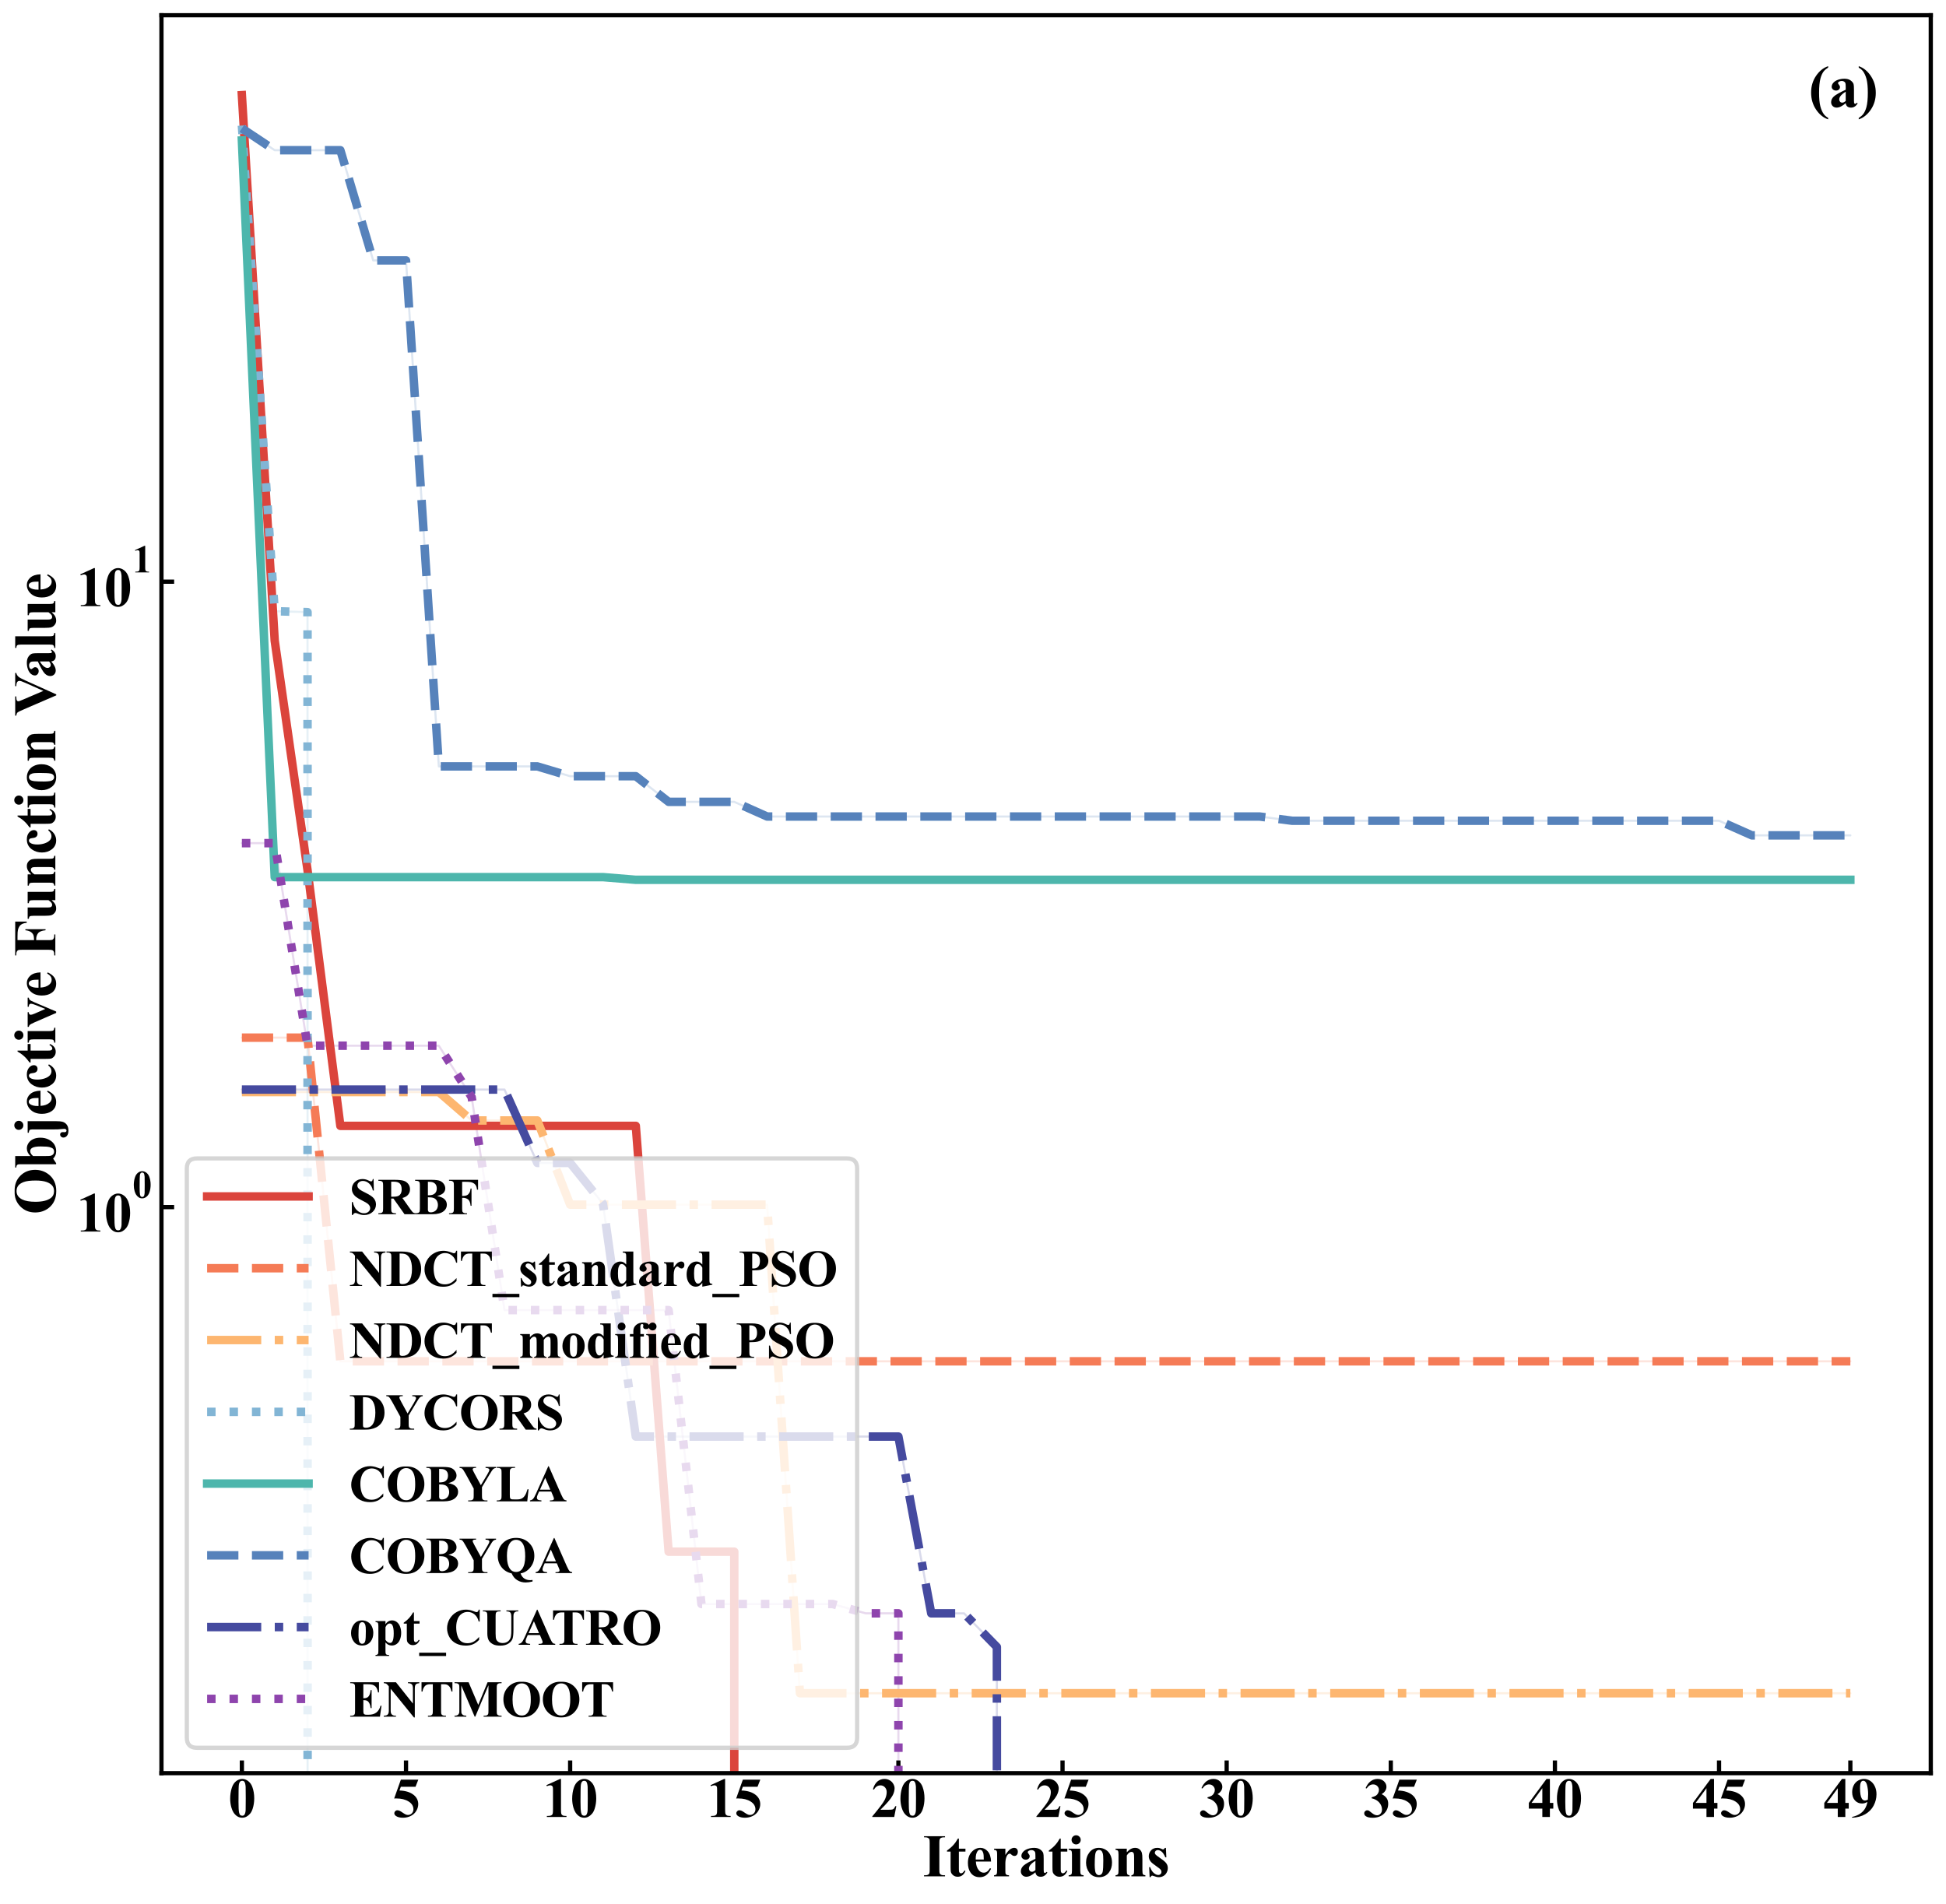 <?xml version="1.0" encoding="utf-8" standalone="no"?>
<!DOCTYPE svg PUBLIC "-//W3C//DTD SVG 1.1//EN"
  "http://www.w3.org/Graphics/SVG/1.1/DTD/svg11.dtd">
<svg xmlns:xlink="http://www.w3.org/1999/xlink" width="920.581pt" height="900.809pt" viewBox="0 0 920.581 900.809" xmlns="http://www.w3.org/2000/svg" version="1.1">
 <defs>
  <style type="text/css">*{stroke-linejoin: round; stroke-linecap: butt}</style>
 </defs>
 <g id="figure_1">
  <g id="patch_1">
   <path d="M 0 900.809 
L 920.581 900.809 
L 920.581 0 
L 0 0 
z
" style="fill: #ffffff"/>
  </g>
  <g id="axes_1">
   <g id="patch_2">
    <path d="M 76.381 838.8 
L 913.381 838.8 
L 913.381 7.2 
L 76.381 7.2 
z
" style="fill: #ffffff"/>
   </g>
   <g id="FillBetweenPolyCollection_1">
    <path d="M 114.426 45 
L 114.426 45 
L 129.955 303.086 
L 145.484 411.613 
L 161.012 532.591 
L 176.541 532.591 
L 192.07 532.591 
L 207.599 532.591 
L 223.127 532.591 
L 238.656 532.591 
L 254.185 532.591 
L 269.714 532.591 
L 285.242 532.591 
L 300.771 532.591 
L 316.3 734.029 
L 331.829 734.029 
L 347.357 734.029 
L 362.886 296436.562 
L 378.415 296436.562 
L 393.944 296436.562 
L 409.472 296436.562 
L 425.001 296436.562 
L 440.53 296436.562 
L 456.059 296436.562 
L 471.587 296436.562 
L 487.116 296436.562 
L 502.645 296436.562 
L 518.174 296436.562 
L 533.703 296436.562 
L 549.231 296436.562 
L 564.76 296436.562 
L 580.289 296436.562 
L 595.818 296436.562 
L 611.346 296436.562 
L 626.875 296436.562 
L 642.404 296436.562 
L 657.933 296436.562 
L 673.461 296436.562 
L 688.99 296436.562 
L 704.519 296436.562 
L 720.048 296436.562 
L 735.576 296436.562 
L 751.105 296436.562 
L 766.634 296436.562 
L 782.163 296436.562 
L 797.691 296436.562 
L 813.22 296436.562 
L 828.749 296436.562 
L 844.278 296436.562 
L 859.806 296436.562 
L 875.335 296436.562 
L 875.335 296436.562 
L 875.335 296436.562 
L 859.806 296436.562 
L 844.278 296436.562 
L 828.749 296436.562 
L 813.22 296436.562 
L 797.691 296436.562 
L 782.163 296436.562 
L 766.634 296436.562 
L 751.105 296436.562 
L 735.576 296436.562 
L 720.048 296436.562 
L 704.519 296436.562 
L 688.99 296436.562 
L 673.461 296436.562 
L 657.933 296436.562 
L 642.404 296436.562 
L 626.875 296436.562 
L 611.346 296436.562 
L 595.818 296436.562 
L 580.289 296436.562 
L 564.76 296436.562 
L 549.231 296436.562 
L 533.703 296436.562 
L 518.174 296436.562 
L 502.645 296436.562 
L 487.116 296436.562 
L 471.587 296436.562 
L 456.059 296436.562 
L 440.53 296436.562 
L 425.001 296436.562 
L 409.472 296436.562 
L 393.944 296436.562 
L 378.415 296436.562 
L 362.886 296436.562 
L 347.357 734.029 
L 331.829 734.029 
L 316.3 734.029 
L 300.771 532.591 
L 285.242 532.591 
L 269.714 532.591 
L 254.185 532.591 
L 238.656 532.591 
L 223.127 532.591 
L 207.599 532.591 
L 192.07 532.591 
L 176.541 532.591 
L 161.012 532.591 
L 145.484 411.613 
L 129.955 303.086 
L 114.426 45 
z
" clip-path="url(#p654359d532)" style="fill: #db443c; fill-opacity: 0.2; stroke: #db443c; stroke-opacity: 0.2"/>
   </g>
   <g id="FillBetweenPolyCollection_2">
    <defs>
     <path id="m9f2f99a3f3" d="M 114.426 -409.945 
L 114.426 -409.945 
L 129.955 -409.945 
L 145.484 -409.945 
L 161.012 -256.838 
L 176.541 -256.838 
L 192.07 -256.838 
L 207.599 -256.838 
L 223.127 -256.838 
L 238.656 -256.838 
L 254.185 -256.838 
L 269.714 -256.838 
L 285.242 -256.838 
L 300.771 -256.838 
L 316.3 -256.838 
L 331.829 -256.838 
L 347.357 -256.838 
L 362.886 -256.838 
L 378.415 -256.838 
L 393.944 -256.838 
L 409.472 -256.838 
L 425.001 -256.838 
L 440.53 -256.838 
L 456.059 -256.838 
L 471.587 -256.838 
L 487.116 -256.838 
L 502.645 -256.838 
L 518.174 -256.838 
L 533.703 -256.838 
L 549.231 -256.838 
L 564.76 -256.838 
L 580.289 -256.838 
L 595.818 -256.838 
L 611.346 -256.838 
L 626.875 -256.838 
L 642.404 -256.838 
L 657.933 -256.838 
L 673.461 -256.838 
L 688.99 -256.838 
L 704.519 -256.838 
L 720.048 -256.838 
L 735.576 -256.838 
L 751.105 -256.838 
L 766.634 -256.838 
L 782.163 -256.838 
L 797.691 -256.838 
L 813.22 -256.838 
L 828.749 -256.838 
L 844.278 -256.838 
L 859.806 -256.838 
L 875.335 -256.838 
L 875.335 -256.838 
L 875.335 -256.838 
L 859.806 -256.838 
L 844.278 -256.838 
L 828.749 -256.838 
L 813.22 -256.838 
L 797.691 -256.838 
L 782.163 -256.838 
L 766.634 -256.838 
L 751.105 -256.838 
L 735.576 -256.838 
L 720.048 -256.838 
L 704.519 -256.838 
L 688.99 -256.838 
L 673.461 -256.838 
L 657.933 -256.838 
L 642.404 -256.838 
L 626.875 -256.838 
L 611.346 -256.838 
L 595.818 -256.838 
L 580.289 -256.838 
L 564.76 -256.838 
L 549.231 -256.838 
L 533.703 -256.838 
L 518.174 -256.838 
L 502.645 -256.838 
L 487.116 -256.838 
L 471.587 -256.838 
L 456.059 -256.838 
L 440.53 -256.838 
L 425.001 -256.838 
L 409.472 -256.838 
L 393.944 -256.838 
L 378.415 -256.838 
L 362.886 -256.838 
L 347.357 -256.838 
L 331.829 -256.838 
L 316.3 -256.838 
L 300.771 -256.838 
L 285.242 -256.838 
L 269.714 -256.838 
L 254.185 -256.838 
L 238.656 -256.838 
L 223.127 -256.838 
L 207.599 -256.838 
L 192.07 -256.838 
L 176.541 -256.838 
L 161.012 -256.838 
L 145.484 -409.945 
L 129.955 -409.945 
L 114.426 -409.945 
z
" style="stroke: #f57b56; stroke-opacity: 0.2"/>
    </defs>
    <g clip-path="url(#p654359d532)">
     <use xlink:href="#m9f2f99a3f3" x="0" y="900.809" style="fill: #f57b56; fill-opacity: 0.2; stroke: #f57b56; stroke-opacity: 0.2"/>
    </g>
   </g>
   <g id="FillBetweenPolyCollection_3">
    <defs>
     <path id="mcf47fb5bc9" d="M 114.426 -384.221 
L 114.426 -384.221 
L 129.955 -384.221 
L 145.484 -384.221 
L 161.012 -384.221 
L 176.541 -384.221 
L 192.07 -384.221 
L 207.599 -384.221 
L 223.127 -370.765 
L 238.656 -370.765 
L 254.185 -370.765 
L 269.714 -330.944 
L 285.242 -330.944 
L 300.771 -330.944 
L 316.3 -330.944 
L 331.829 -330.944 
L 347.357 -330.944 
L 362.886 -330.944 
L 378.415 -99.809 
L 393.944 -99.809 
L 409.472 -99.809 
L 425.001 -99.809 
L 440.53 -99.809 
L 456.059 -99.809 
L 471.587 -99.809 
L 487.116 -99.809 
L 502.645 -99.809 
L 518.174 -99.809 
L 533.703 -99.809 
L 549.231 -99.809 
L 564.76 -99.809 
L 580.289 -99.809 
L 595.818 -99.809 
L 611.346 -99.809 
L 626.875 -99.809 
L 642.404 -99.809 
L 657.933 -99.809 
L 673.461 -99.809 
L 688.99 -99.809 
L 704.519 -99.809 
L 720.048 -99.809 
L 735.576 -99.809 
L 751.105 -99.809 
L 766.634 -99.809 
L 782.163 -99.809 
L 797.691 -99.809 
L 813.22 -99.809 
L 828.749 -99.809 
L 844.278 -99.809 
L 859.806 -99.809 
L 875.335 -99.809 
L 875.335 -99.809 
L 875.335 -99.809 
L 859.806 -99.809 
L 844.278 -99.809 
L 828.749 -99.809 
L 813.22 -99.809 
L 797.691 -99.809 
L 782.163 -99.809 
L 766.634 -99.809 
L 751.105 -99.809 
L 735.576 -99.809 
L 720.048 -99.809 
L 704.519 -99.809 
L 688.99 -99.809 
L 673.461 -99.809 
L 657.933 -99.809 
L 642.404 -99.809 
L 626.875 -99.809 
L 611.346 -99.809 
L 595.818 -99.809 
L 580.289 -99.809 
L 564.76 -99.809 
L 549.231 -99.809 
L 533.703 -99.809 
L 518.174 -99.809 
L 502.645 -99.809 
L 487.116 -99.809 
L 471.587 -99.809 
L 456.059 -99.809 
L 440.53 -99.809 
L 425.001 -99.809 
L 409.472 -99.809 
L 393.944 -99.809 
L 378.415 -99.809 
L 362.886 -330.944 
L 347.357 -330.944 
L 331.829 -330.944 
L 316.3 -330.944 
L 300.771 -330.944 
L 285.242 -330.944 
L 269.714 -330.944 
L 254.185 -370.765 
L 238.656 -370.765 
L 223.127 -370.765 
L 207.599 -384.221 
L 192.07 -384.221 
L 176.541 -384.221 
L 161.012 -384.221 
L 145.484 -384.221 
L 129.955 -384.221 
L 114.426 -384.221 
z
" style="stroke: #fdb670; stroke-opacity: 0.2"/>
    </defs>
    <g clip-path="url(#p654359d532)">
     <use xlink:href="#mcf47fb5bc9" x="0" y="900.809" style="fill: #fdb670; fill-opacity: 0.2; stroke: #fdb670; stroke-opacity: 0.2"/>
    </g>
   </g>
   <g id="FillBetweenPolyCollection_4">
    <path d="M 114.426 59.387 
L 114.426 59.387 
L 129.955 289.127 
L 145.484 289.568 
L 161.012 296436.562 
L 176.541 296436.562 
L 192.07 296436.562 
L 207.599 296436.562 
L 223.127 296436.562 
L 238.656 296436.562 
L 254.185 296436.562 
L 269.714 296436.562 
L 285.242 296436.562 
L 300.771 296436.562 
L 316.3 296436.562 
L 331.829 296436.562 
L 347.357 296436.562 
L 362.886 296436.562 
L 378.415 296436.562 
L 393.944 296436.562 
L 409.472 296436.562 
L 425.001 296436.562 
L 440.53 296436.562 
L 456.059 296436.562 
L 471.587 296436.562 
L 487.116 296436.562 
L 502.645 296436.562 
L 518.174 296436.562 
L 533.703 296436.562 
L 549.231 296436.562 
L 564.76 296436.562 
L 580.289 296436.562 
L 595.818 296436.562 
L 611.346 296436.562 
L 626.875 296436.562 
L 642.404 296436.562 
L 657.933 296436.562 
L 673.461 296436.562 
L 688.99 296436.562 
L 704.519 296436.562 
L 720.048 296436.562 
L 735.576 296436.562 
L 751.105 296436.562 
L 766.634 296436.562 
L 782.163 296436.562 
L 797.691 296436.562 
L 813.22 296436.562 
L 828.749 296436.562 
L 844.278 296436.562 
L 859.806 296436.562 
L 875.335 296436.562 
L 875.335 296436.562 
L 875.335 296436.562 
L 859.806 296436.562 
L 844.278 296436.562 
L 828.749 296436.562 
L 813.22 296436.562 
L 797.691 296436.562 
L 782.163 296436.562 
L 766.634 296436.562 
L 751.105 296436.562 
L 735.576 296436.562 
L 720.048 296436.562 
L 704.519 296436.562 
L 688.99 296436.562 
L 673.461 296436.562 
L 657.933 296436.562 
L 642.404 296436.562 
L 626.875 296436.562 
L 611.346 296436.562 
L 595.818 296436.562 
L 580.289 296436.562 
L 564.76 296436.562 
L 549.231 296436.562 
L 533.703 296436.562 
L 518.174 296436.562 
L 502.645 296436.562 
L 487.116 296436.562 
L 471.587 296436.562 
L 456.059 296436.562 
L 440.53 296436.562 
L 425.001 296436.562 
L 409.472 296436.562 
L 393.944 296436.562 
L 378.415 296436.562 
L 362.886 296436.562 
L 347.357 296436.562 
L 331.829 296436.562 
L 316.3 296436.562 
L 300.771 296436.562 
L 285.242 296436.562 
L 269.714 296436.562 
L 254.185 296436.562 
L 238.656 296436.562 
L 223.127 296436.562 
L 207.599 296436.562 
L 192.07 296436.562 
L 176.541 296436.562 
L 161.012 296436.562 
L 145.484 289.568 
L 129.955 289.127 
L 114.426 59.387 
z
" clip-path="url(#p654359d532)" style="fill: #82b5d5; fill-opacity: 0.2; stroke: #82b5d5; stroke-opacity: 0.2"/>
   </g>
   <g id="FillBetweenPolyCollection_5">
    <defs>
     <path id="m494e8311c6" d="M 114.426 -834.377 
L 114.426 -834.377 
L 129.955 -485.883 
L 145.484 -485.883 
L 161.012 -485.883 
L 176.541 -485.883 
L 192.07 -485.883 
L 207.599 -485.883 
L 223.127 -485.883 
L 238.656 -485.883 
L 254.185 -485.883 
L 269.714 -485.883 
L 285.242 -485.883 
L 300.771 -484.611 
L 316.3 -484.611 
L 331.829 -484.611 
L 347.357 -484.611 
L 362.886 -484.611 
L 378.415 -484.611 
L 393.944 -484.611 
L 409.472 -484.611 
L 425.001 -484.611 
L 440.53 -484.611 
L 456.059 -484.611 
L 471.587 -484.611 
L 487.116 -484.611 
L 502.645 -484.611 
L 518.174 -484.611 
L 533.703 -484.611 
L 549.231 -484.611 
L 564.76 -484.611 
L 580.289 -484.611 
L 595.818 -484.611 
L 611.346 -484.611 
L 626.875 -484.611 
L 642.404 -484.611 
L 657.933 -484.611 
L 673.461 -484.611 
L 688.99 -484.611 
L 704.519 -484.611 
L 720.048 -484.611 
L 735.576 -484.611 
L 751.105 -484.611 
L 766.634 -484.611 
L 782.163 -484.611 
L 797.691 -484.611 
L 813.22 -484.611 
L 828.749 -484.611 
L 844.278 -484.611 
L 859.806 -484.611 
L 875.335 -484.611 
L 875.335 -484.611 
L 875.335 -484.611 
L 859.806 -484.611 
L 844.278 -484.611 
L 828.749 -484.611 
L 813.22 -484.611 
L 797.691 -484.611 
L 782.163 -484.611 
L 766.634 -484.611 
L 751.105 -484.611 
L 735.576 -484.611 
L 720.048 -484.611 
L 704.519 -484.611 
L 688.99 -484.611 
L 673.461 -484.611 
L 657.933 -484.611 
L 642.404 -484.611 
L 626.875 -484.611 
L 611.346 -484.611 
L 595.818 -484.611 
L 580.289 -484.611 
L 564.76 -484.611 
L 549.231 -484.611 
L 533.703 -484.611 
L 518.174 -484.611 
L 502.645 -484.611 
L 487.116 -484.611 
L 471.587 -484.611 
L 456.059 -484.611 
L 440.53 -484.611 
L 425.001 -484.611 
L 409.472 -484.611 
L 393.944 -484.611 
L 378.415 -484.611 
L 362.886 -484.611 
L 347.357 -484.611 
L 331.829 -484.611 
L 316.3 -484.611 
L 300.771 -484.611 
L 285.242 -485.883 
L 269.714 -485.883 
L 254.185 -485.883 
L 238.656 -485.883 
L 223.127 -485.883 
L 207.599 -485.883 
L 192.07 -485.883 
L 176.541 -485.883 
L 161.012 -485.883 
L 145.484 -485.883 
L 129.955 -485.883 
L 114.426 -834.377 
z
" style="stroke: #4db6ac; stroke-opacity: 0.2"/>
    </defs>
    <g clip-path="url(#p654359d532)">
     <use xlink:href="#m494e8311c6" x="0" y="900.809" style="fill: #4db6ac; fill-opacity: 0.2; stroke: #4db6ac; stroke-opacity: 0.2"/>
    </g>
   </g>
   <g id="FillBetweenPolyCollection_6">
    <defs>
     <path id="mcb3d234ec3" d="M 114.426 -840.084 
L 114.426 -840.084 
L 129.955 -829.75 
L 145.484 -829.75 
L 161.012 -829.75 
L 176.541 -777.623 
L 192.07 -777.623 
L 207.599 -538.258 
L 223.127 -538.258 
L 238.656 -538.258 
L 254.185 -538.258 
L 269.714 -533.617 
L 285.242 -533.617 
L 300.771 -533.617 
L 316.3 -521.486 
L 331.829 -521.486 
L 347.357 -521.486 
L 362.886 -514.553 
L 378.415 -514.553 
L 393.944 -514.553 
L 409.472 -514.553 
L 425.001 -514.553 
L 440.53 -514.553 
L 456.059 -514.553 
L 471.587 -514.553 
L 487.116 -514.553 
L 502.645 -514.553 
L 518.174 -514.553 
L 533.703 -514.553 
L 549.231 -514.553 
L 564.76 -514.553 
L 580.289 -514.553 
L 595.818 -514.553 
L 611.346 -512.547 
L 626.875 -512.547 
L 642.404 -512.547 
L 657.933 -512.547 
L 673.461 -512.547 
L 688.99 -512.547 
L 704.519 -512.547 
L 720.048 -512.547 
L 735.576 -512.547 
L 751.105 -512.547 
L 766.634 -512.547 
L 782.163 -512.547 
L 797.691 -512.547 
L 813.22 -512.547 
L 828.749 -505.637 
L 844.278 -505.637 
L 859.806 -505.637 
L 875.335 -505.637 
L 875.335 -505.637 
L 875.335 -505.637 
L 859.806 -505.637 
L 844.278 -505.637 
L 828.749 -505.637 
L 813.22 -512.547 
L 797.691 -512.547 
L 782.163 -512.547 
L 766.634 -512.547 
L 751.105 -512.547 
L 735.576 -512.547 
L 720.048 -512.547 
L 704.519 -512.547 
L 688.99 -512.547 
L 673.461 -512.547 
L 657.933 -512.547 
L 642.404 -512.547 
L 626.875 -512.547 
L 611.346 -512.547 
L 595.818 -514.553 
L 580.289 -514.553 
L 564.76 -514.553 
L 549.231 -514.553 
L 533.703 -514.553 
L 518.174 -514.553 
L 502.645 -514.553 
L 487.116 -514.553 
L 471.587 -514.553 
L 456.059 -514.553 
L 440.53 -514.553 
L 425.001 -514.553 
L 409.472 -514.553 
L 393.944 -514.553 
L 378.415 -514.553 
L 362.886 -514.553 
L 347.357 -521.486 
L 331.829 -521.486 
L 316.3 -521.486 
L 300.771 -533.617 
L 285.242 -533.617 
L 269.714 -533.617 
L 254.185 -538.258 
L 238.656 -538.258 
L 223.127 -538.258 
L 207.599 -538.258 
L 192.07 -777.623 
L 176.541 -777.623 
L 161.012 -829.75 
L 145.484 -829.75 
L 129.955 -829.75 
L 114.426 -840.084 
z
" style="stroke: #5682bb; stroke-opacity: 0.2"/>
    </defs>
    <g clip-path="url(#p654359d532)">
     <use xlink:href="#mcb3d234ec3" x="0" y="900.809" style="fill: #5682bb; fill-opacity: 0.2; stroke: #5682bb; stroke-opacity: 0.2"/>
    </g>
   </g>
   <g id="FillBetweenPolyCollection_7">
    <path d="M 114.426 515.428 
L 114.426 515.428 
L 129.955 515.428 
L 145.484 515.428 
L 161.012 515.428 
L 176.541 515.428 
L 192.07 515.428 
L 207.599 515.428 
L 223.127 515.428 
L 238.656 515.428 
L 254.185 550.122 
L 269.714 550.122 
L 285.242 569.419 
L 300.771 679.572 
L 316.3 679.572 
L 331.829 679.572 
L 347.357 679.572 
L 362.886 679.572 
L 378.415 679.572 
L 393.944 679.572 
L 409.472 679.572 
L 425.001 679.572 
L 440.53 763.196 
L 456.059 763.196 
L 471.587 779.109 
L 487.116 296436.562 
L 502.645 296436.562 
L 518.174 296436.562 
L 533.703 296436.562 
L 549.231 296436.562 
L 564.76 296436.562 
L 580.289 296436.562 
L 595.818 296436.562 
L 611.346 296436.562 
L 626.875 296436.562 
L 642.404 296436.562 
L 657.933 296436.562 
L 673.461 296436.562 
L 688.99 296436.562 
L 704.519 296436.562 
L 720.048 296436.562 
L 735.576 296436.562 
L 751.105 296436.562 
L 766.634 296436.562 
L 782.163 296436.562 
L 797.691 296436.562 
L 813.22 296436.562 
L 828.749 296436.562 
L 844.278 296436.562 
L 859.806 296436.562 
L 875.335 296436.562 
L 875.335 296436.562 
L 875.335 296436.562 
L 859.806 296436.562 
L 844.278 296436.562 
L 828.749 296436.562 
L 813.22 296436.562 
L 797.691 296436.562 
L 782.163 296436.562 
L 766.634 296436.562 
L 751.105 296436.562 
L 735.576 296436.562 
L 720.048 296436.562 
L 704.519 296436.562 
L 688.99 296436.562 
L 673.461 296436.562 
L 657.933 296436.562 
L 642.404 296436.562 
L 626.875 296436.562 
L 611.346 296436.562 
L 595.818 296436.562 
L 580.289 296436.562 
L 564.76 296436.562 
L 549.231 296436.562 
L 533.703 296436.562 
L 518.174 296436.562 
L 502.645 296436.562 
L 487.116 296436.562 
L 471.587 779.109 
L 456.059 763.196 
L 440.53 763.196 
L 425.001 679.572 
L 409.472 679.572 
L 393.944 679.572 
L 378.415 679.572 
L 362.886 679.572 
L 347.357 679.572 
L 331.829 679.572 
L 316.3 679.572 
L 300.771 679.572 
L 285.242 569.419 
L 269.714 550.122 
L 254.185 550.122 
L 238.656 515.428 
L 223.127 515.428 
L 207.599 515.428 
L 192.07 515.428 
L 176.541 515.428 
L 161.012 515.428 
L 145.484 515.428 
L 129.955 515.428 
L 114.426 515.428 
z
" clip-path="url(#p654359d532)" style="fill: #454a9f; fill-opacity: 0.2; stroke: #454a9f; stroke-opacity: 0.2"/>
   </g>
   <g id="FillBetweenPolyCollection_8">
    <path d="M 114.426 398.858 
L 114.426 398.858 
L 129.955 398.858 
L 145.484 494.682 
L 161.012 494.682 
L 176.541 494.682 
L 192.07 494.682 
L 207.599 494.682 
L 223.127 519.024 
L 238.656 619.758 
L 254.185 619.758 
L 269.714 619.758 
L 285.242 619.758 
L 300.771 619.758 
L 316.3 619.758 
L 331.829 758.799 
L 347.357 758.799 
L 362.886 758.799 
L 378.415 758.799 
L 393.944 758.799 
L 409.472 763.186 
L 425.001 763.186 
L 440.53 296436.562 
L 456.059 296436.562 
L 471.587 296436.562 
L 487.116 296436.562 
L 502.645 296436.562 
L 518.174 296436.562 
L 533.703 296436.562 
L 549.231 296436.562 
L 564.76 296436.562 
L 580.289 296436.562 
L 595.818 296436.562 
L 611.346 296436.562 
L 626.875 296436.562 
L 642.404 296436.562 
L 657.933 296436.562 
L 673.461 296436.562 
L 688.99 296436.562 
L 704.519 296436.562 
L 720.048 296436.562 
L 735.576 296436.562 
L 751.105 296436.562 
L 766.634 296436.562 
L 782.163 296436.562 
L 797.691 296436.562 
L 813.22 296436.562 
L 828.749 296436.562 
L 844.278 296436.562 
L 859.806 296436.562 
L 875.335 296436.562 
L 875.335 296436.562 
L 875.335 296436.562 
L 859.806 296436.562 
L 844.278 296436.562 
L 828.749 296436.562 
L 813.22 296436.562 
L 797.691 296436.562 
L 782.163 296436.562 
L 766.634 296436.562 
L 751.105 296436.562 
L 735.576 296436.562 
L 720.048 296436.562 
L 704.519 296436.562 
L 688.99 296436.562 
L 673.461 296436.562 
L 657.933 296436.562 
L 642.404 296436.562 
L 626.875 296436.562 
L 611.346 296436.562 
L 595.818 296436.562 
L 580.289 296436.562 
L 564.76 296436.562 
L 549.231 296436.562 
L 533.703 296436.562 
L 518.174 296436.562 
L 502.645 296436.562 
L 487.116 296436.562 
L 471.587 296436.562 
L 456.059 296436.562 
L 440.53 296436.562 
L 425.001 763.186 
L 409.472 763.186 
L 393.944 758.799 
L 378.415 758.799 
L 362.886 758.799 
L 347.357 758.799 
L 331.829 758.799 
L 316.3 619.758 
L 300.771 619.758 
L 285.242 619.758 
L 269.714 619.758 
L 254.185 619.758 
L 238.656 619.758 
L 223.127 519.024 
L 207.599 494.682 
L 192.07 494.682 
L 176.541 494.682 
L 161.012 494.682 
L 145.484 494.682 
L 129.955 398.858 
L 114.426 398.858 
z
" clip-path="url(#p654359d532)" style="fill: #8e44ad; fill-opacity: 0.2; stroke: #8e44ad; stroke-opacity: 0.2"/>
   </g>
   <g id="matplotlib.axis_1">
    <g id="xtick_1">
     <g id="line2d_1">
      <defs>
       <path id="mad10db561e" d="M 0 0 
L 0 -6 
" style="stroke: #000000; stroke-width: 2"/>
      </defs>
      <g>
       <use xlink:href="#mad10db561e" x="114.426" y="838.8" style="stroke: #000000; stroke-width: 2"/>
      </g>
     </g>
     <g id="text_1">
      <!-- 0 -->
      <g transform="translate(107.926 859.517) scale(0.26 -0.26)">
       <defs>
        <path id="TimesNewRomanPS-BoldMT-30" d="M 2966 2119 
Q 2966 1484 2788 934 
Q 2681 597 2501 381 
Q 2322 166 2094 39 
Q 1866 -88 1597 -88 
Q 1291 -88 1044 68 
Q 797 225 606 516 
Q 469 728 366 1081 
Q 231 1559 231 2069 
Q 231 2759 425 3338 
Q 584 3816 909 4070 
Q 1234 4325 1597 4325 
Q 1966 4325 2286 4073 
Q 2606 3822 2756 3397 
Q 2966 2813 2966 2119 
z
M 2003 2125 
Q 2003 3238 1991 3422 
Q 1959 3856 1841 4009 
Q 1763 4109 1588 4109 
Q 1453 4109 1375 4034 
Q 1259 3925 1218 3648 
Q 1178 3372 1178 1719 
Q 1178 819 1241 513 
Q 1288 291 1375 216 
Q 1463 141 1606 141 
Q 1763 141 1841 241 
Q 1972 416 1991 781 
L 2003 2125 
z
" transform="scale(0.016)"/>
       </defs>
       <use xlink:href="#TimesNewRomanPS-BoldMT-30"/>
      </g>
     </g>
    </g>
    <g id="xtick_2">
     <g id="line2d_2">
      <g>
       <use xlink:href="#mad10db561e" x="192.07" y="838.8" style="stroke: #000000; stroke-width: 2"/>
      </g>
     </g>
     <g id="text_2">
      <!-- 5 -->
      <g transform="translate(185.57 859.517) scale(0.26 -0.26)">
       <defs>
        <path id="TimesNewRomanPS-BoldMT-35" d="M 975 4238 
L 2959 4238 
L 2644 3431 
L 975 3431 
L 816 3009 
Q 1894 2969 2475 2472 
Q 2953 2063 2953 1453 
Q 2953 1063 2731 689 
Q 2509 316 2106 114 
Q 1703 -88 1222 -88 
Q 703 -88 425 106 
Q 231 244 231 419 
Q 231 553 332 656 
Q 434 759 569 759 
Q 691 759 816 709 
Q 941 659 1244 447 
Q 1434 316 1572 266 
Q 1669 228 1791 228 
Q 2047 228 2226 415 
Q 2406 603 2406 866 
Q 2406 1416 1856 1759 
Q 1306 2103 469 2103 
Q 384 2103 216 2100 
L 975 4238 
z
" transform="scale(0.016)"/>
       </defs>
       <use xlink:href="#TimesNewRomanPS-BoldMT-35"/>
      </g>
     </g>
    </g>
    <g id="xtick_3">
     <g id="line2d_3">
      <g>
       <use xlink:href="#mad10db561e" x="269.714" y="838.8" style="stroke: #000000; stroke-width: 2"/>
      </g>
     </g>
     <g id="text_3">
      <!-- 10 -->
      <g transform="translate(256.714 859.517) scale(0.26 -0.26)">
       <defs>
        <path id="TimesNewRomanPS-BoldMT-31" d="M 2084 4325 
L 2084 859 
Q 2084 469 2118 361 
Q 2153 253 2262 184 
Q 2372 116 2613 116 
L 2709 116 
L 2709 0 
L 478 0 
L 478 116 
L 591 116 
Q 863 116 978 178 
Q 1094 241 1134 350 
Q 1175 459 1175 859 
L 1175 3056 
Q 1175 3350 1147 3423 
Q 1119 3497 1042 3548 
Q 966 3600 866 3600 
Q 706 3600 478 3500 
L 422 3613 
L 1981 4325 
L 2084 4325 
z
" transform="scale(0.016)"/>
       </defs>
       <use xlink:href="#TimesNewRomanPS-BoldMT-31"/>
       <use xlink:href="#TimesNewRomanPS-BoldMT-30" transform="translate(50 0)"/>
      </g>
     </g>
    </g>
    <g id="xtick_4">
     <g id="line2d_4">
      <g>
       <use xlink:href="#mad10db561e" x="347.357" y="838.8" style="stroke: #000000; stroke-width: 2"/>
      </g>
     </g>
     <g id="text_4">
      <!-- 15 -->
      <g transform="translate(334.357 859.517) scale(0.26 -0.26)">
       <use xlink:href="#TimesNewRomanPS-BoldMT-31"/>
       <use xlink:href="#TimesNewRomanPS-BoldMT-35" transform="translate(50 0)"/>
      </g>
     </g>
    </g>
    <g id="xtick_5">
     <g id="line2d_5">
      <g>
       <use xlink:href="#mad10db561e" x="425.001" y="838.8" style="stroke: #000000; stroke-width: 2"/>
      </g>
     </g>
     <g id="text_5">
      <!-- 20 -->
      <g transform="translate(412.001 859.517) scale(0.26 -0.26)">
       <defs>
        <path id="TimesNewRomanPS-BoldMT-32" d="M 2650 0 
L 156 0 
L 156 69 
Q 1303 1434 1548 1906 
Q 1794 2378 1794 2828 
Q 1794 3156 1591 3373 
Q 1388 3591 1094 3591 
Q 613 3591 347 3109 
L 231 3150 
Q 400 3750 744 4037 
Q 1088 4325 1538 4325 
Q 1859 4325 2125 4175 
Q 2391 4025 2541 3764 
Q 2691 3503 2691 3275 
Q 2691 2859 2459 2431 
Q 2144 1853 1081 819 
L 1997 819 
Q 2334 819 2436 847 
Q 2538 875 2603 942 
Q 2669 1009 2775 1225 
L 2888 1225 
L 2650 0 
z
" transform="scale(0.016)"/>
       </defs>
       <use xlink:href="#TimesNewRomanPS-BoldMT-32"/>
       <use xlink:href="#TimesNewRomanPS-BoldMT-30" transform="translate(50 0)"/>
      </g>
     </g>
    </g>
    <g id="xtick_6">
     <g id="line2d_6">
      <g>
       <use xlink:href="#mad10db561e" x="502.645" y="838.8" style="stroke: #000000; stroke-width: 2"/>
      </g>
     </g>
     <g id="text_6">
      <!-- 25 -->
      <g transform="translate(489.645 859.517) scale(0.26 -0.26)">
       <use xlink:href="#TimesNewRomanPS-BoldMT-32"/>
       <use xlink:href="#TimesNewRomanPS-BoldMT-35" transform="translate(50 0)"/>
      </g>
     </g>
    </g>
    <g id="xtick_7">
     <g id="line2d_7">
      <g>
       <use xlink:href="#mad10db561e" x="580.289" y="838.8" style="stroke: #000000; stroke-width: 2"/>
      </g>
     </g>
     <g id="text_7">
      <!-- 30 -->
      <g transform="translate(567.289 859.517) scale(0.26 -0.26)">
       <defs>
        <path id="TimesNewRomanPS-BoldMT-33" d="M 947 2125 
L 947 2234 
Q 1303 2338 1440 2427 
Q 1578 2516 1678 2698 
Q 1778 2881 1778 3069 
Q 1778 3328 1589 3514 
Q 1400 3700 1119 3700 
Q 681 3700 375 3238 
L 259 3278 
Q 484 3800 836 4062 
Q 1188 4325 1619 4325 
Q 2059 4325 2345 4056 
Q 2631 3788 2631 3428 
Q 2631 3194 2498 2976 
Q 2366 2759 2081 2594 
Q 2447 2416 2639 2155 
Q 2831 1894 2831 1500 
Q 2831 838 2351 373 
Q 1872 -91 1066 -91 
Q 528 -91 281 88 
Q 103 213 103 409 
Q 103 553 206 654 
Q 309 756 444 756 
Q 547 756 638 713 
Q 688 688 992 439 
Q 1297 191 1563 191 
Q 1794 191 1959 373 
Q 2125 556 2125 838 
Q 2125 1266 1825 1627 
Q 1525 1988 947 2125 
z
" transform="scale(0.016)"/>
       </defs>
       <use xlink:href="#TimesNewRomanPS-BoldMT-33"/>
       <use xlink:href="#TimesNewRomanPS-BoldMT-30" transform="translate(50 0)"/>
      </g>
     </g>
    </g>
    <g id="xtick_8">
     <g id="line2d_8">
      <g>
       <use xlink:href="#mad10db561e" x="657.933" y="838.8" style="stroke: #000000; stroke-width: 2"/>
      </g>
     </g>
     <g id="text_8">
      <!-- 35 -->
      <g transform="translate(644.933 859.517) scale(0.26 -0.26)">
       <use xlink:href="#TimesNewRomanPS-BoldMT-33"/>
       <use xlink:href="#TimesNewRomanPS-BoldMT-35" transform="translate(50 0)"/>
      </g>
     </g>
    </g>
    <g id="xtick_9">
     <g id="line2d_9">
      <g>
       <use xlink:href="#mad10db561e" x="735.576" y="838.8" style="stroke: #000000; stroke-width: 2"/>
      </g>
     </g>
     <g id="text_9">
      <!-- 40 -->
      <g transform="translate(722.576 859.517) scale(0.26 -0.26)">
       <defs>
        <path id="TimesNewRomanPS-BoldMT-34" d="M 159 1597 
L 2172 4325 
L 2553 4325 
L 2553 1597 
L 2941 1597 
L 2941 950 
L 2553 950 
L 2553 0 
L 1694 0 
L 1694 950 
L 159 950 
L 159 1597 
z
M 463 1597 
L 1694 1597 
L 1694 3269 
L 463 1597 
z
" transform="scale(0.016)"/>
       </defs>
       <use xlink:href="#TimesNewRomanPS-BoldMT-34"/>
       <use xlink:href="#TimesNewRomanPS-BoldMT-30" transform="translate(50 0)"/>
      </g>
     </g>
    </g>
    <g id="xtick_10">
     <g id="line2d_10">
      <g>
       <use xlink:href="#mad10db561e" x="813.22" y="838.8" style="stroke: #000000; stroke-width: 2"/>
      </g>
     </g>
     <g id="text_10">
      <!-- 45 -->
      <g transform="translate(800.22 859.517) scale(0.26 -0.26)">
       <use xlink:href="#TimesNewRomanPS-BoldMT-34"/>
       <use xlink:href="#TimesNewRomanPS-BoldMT-35" transform="translate(50 0)"/>
      </g>
     </g>
    </g>
    <g id="xtick_11">
     <g id="line2d_11">
      <g>
       <use xlink:href="#mad10db561e" x="875.335" y="838.8" style="stroke: #000000; stroke-width: 2"/>
      </g>
     </g>
     <g id="text_11">
      <!-- 49 -->
      <g transform="translate(862.335 859.517) scale(0.26 -0.26)">
       <defs>
        <path id="TimesNewRomanPS-BoldMT-39" d="M 197 -88 
L 197 0 
Q 716 119 1077 350 
Q 1438 581 1648 922 
Q 1859 1263 1944 1706 
Q 1750 1606 1614 1567 
Q 1478 1528 1328 1528 
Q 847 1528 526 1875 
Q 206 2222 206 2825 
Q 206 3244 379 3592 
Q 553 3941 875 4133 
Q 1197 4325 1544 4325 
Q 1916 4325 2247 4112 
Q 2578 3900 2775 3497 
Q 2972 3094 2972 2578 
Q 2972 1909 2651 1296 
Q 2331 684 1697 314 
Q 1063 -56 197 -88 
z
M 1991 1969 
Q 2022 2319 2022 2584 
Q 2022 3153 1891 3644 
Q 1816 3916 1669 4044 
Q 1591 4113 1466 4113 
Q 1309 4113 1222 3978 
Q 1100 3794 1100 3275 
Q 1100 2409 1306 2081 
Q 1441 1869 1669 1869 
Q 1791 1869 1991 1969 
z
" transform="scale(0.016)"/>
       </defs>
       <use xlink:href="#TimesNewRomanPS-BoldMT-34"/>
       <use xlink:href="#TimesNewRomanPS-BoldMT-39" transform="translate(50 0)"/>
      </g>
     </g>
    </g>
    <g id="text_12">
     <!-- Iterations -->
     <g transform="translate(436.555 887.62) scale(0.28 -0.28)">
      <defs>
       <path id="TimesNewRomanPS-BoldMT-49" d="M 2344 116 
L 2344 0 
L 128 0 
L 128 116 
L 269 116 
Q 453 116 566 181 
Q 647 225 691 331 
Q 725 406 725 725 
L 725 3513 
Q 725 3838 690 3919 
Q 656 4000 551 4061 
Q 447 4122 269 4122 
L 128 4122 
L 128 4238 
L 2344 4238 
L 2344 4122 
L 2203 4122 
Q 2019 4122 1906 4056 
Q 1825 4013 1778 3906 
Q 1744 3831 1744 3513 
L 1744 725 
Q 1744 400 1780 319 
Q 1816 238 1920 177 
Q 2025 116 2203 116 
L 2344 116 
z
" transform="scale(0.016)"/>
       <path id="TimesNewRomanPS-BoldMT-74" d="M 1375 3991 
L 1375 2922 
L 2069 2922 
L 2069 2613 
L 1375 2613 
L 1375 809 
Q 1375 556 1398 482 
Q 1422 409 1481 364 
Q 1541 319 1591 319 
Q 1794 319 1975 628 
L 2069 559 
Q 1816 -41 1247 -41 
Q 969 -41 776 114 
Q 584 269 531 459 
Q 500 566 500 1034 
L 500 2613 
L 119 2613 
L 119 2722 
Q 513 3000 789 3306 
Q 1066 3613 1272 3991 
L 1375 3991 
z
" transform="scale(0.016)"/>
       <path id="TimesNewRomanPS-BoldMT-65" d="M 2691 1566 
L 1088 1566 
Q 1116 984 1397 647 
Q 1613 388 1916 388 
Q 2103 388 2256 492 
Q 2409 597 2584 869 
L 2691 800 
Q 2453 316 2165 114 
Q 1878 -88 1500 -88 
Q 850 -88 516 413 
Q 247 816 247 1413 
Q 247 2144 642 2576 
Q 1038 3009 1569 3009 
Q 2013 3009 2339 2645 
Q 2666 2281 2691 1566 
z
M 1922 1775 
Q 1922 2278 1867 2465 
Q 1813 2653 1697 2750 
Q 1631 2806 1522 2806 
Q 1359 2806 1256 2647 
Q 1072 2369 1072 1884 
L 1072 1775 
L 1922 1775 
z
" transform="scale(0.016)"/>
       <path id="TimesNewRomanPS-BoldMT-72" d="M 1428 2922 
L 1428 2259 
Q 1719 2713 1937 2861 
Q 2156 3009 2359 3009 
Q 2534 3009 2639 2901 
Q 2744 2794 2744 2597 
Q 2744 2388 2642 2272 
Q 2541 2156 2397 2156 
Q 2231 2156 2109 2262 
Q 1988 2369 1966 2381 
Q 1934 2400 1894 2400 
Q 1803 2400 1722 2331 
Q 1594 2225 1528 2028 
Q 1428 1725 1428 1359 
L 1428 688 
L 1431 513 
Q 1431 334 1453 284 
Q 1491 200 1564 161 
Q 1638 122 1813 113 
L 1813 0 
L 234 0 
L 234 113 
Q 425 128 492 217 
Q 559 306 559 688 
L 559 2303 
Q 559 2553 534 2622 
Q 503 2709 443 2750 
Q 384 2791 234 2806 
L 234 2922 
L 1428 2922 
z
" transform="scale(0.016)"/>
       <path id="TimesNewRomanPS-BoldMT-61" d="M 1828 431 
Q 1294 -41 869 -41 
Q 619 -41 453 123 
Q 288 288 288 534 
Q 288 869 575 1136 
Q 863 1403 1828 1847 
L 1828 2141 
Q 1828 2472 1792 2558 
Q 1756 2644 1656 2708 
Q 1556 2772 1431 2772 
Q 1228 2772 1097 2681 
Q 1016 2625 1016 2550 
Q 1016 2484 1103 2388 
Q 1222 2253 1222 2128 
Q 1222 1975 1108 1867 
Q 994 1759 809 1759 
Q 613 1759 480 1878 
Q 347 1997 347 2156 
Q 347 2381 525 2586 
Q 703 2791 1022 2900 
Q 1341 3009 1684 3009 
Q 2100 3009 2342 2832 
Q 2584 2656 2656 2450 
Q 2700 2319 2700 1847 
L 2700 713 
Q 2700 513 2715 461 
Q 2731 409 2762 384 
Q 2794 359 2834 359 
Q 2916 359 3000 475 
L 3094 400 
Q 2938 169 2770 64 
Q 2603 -41 2391 -41 
Q 2141 -41 2000 76 
Q 1859 194 1828 431 
z
M 1828 659 
L 1828 1638 
Q 1450 1416 1266 1163 
Q 1144 994 1144 822 
Q 1144 678 1247 569 
Q 1325 484 1466 484 
Q 1622 484 1828 659 
z
" transform="scale(0.016)"/>
       <path id="TimesNewRomanPS-BoldMT-69" d="M 919 4338 
Q 1122 4338 1262 4195 
Q 1403 4053 1403 3853 
Q 1403 3653 1261 3512 
Q 1119 3372 919 3372 
Q 719 3372 578 3512 
Q 438 3653 438 3853 
Q 438 4053 578 4195 
Q 719 4338 919 4338 
z
M 1356 2922 
L 1356 606 
Q 1356 297 1428 211 
Q 1500 125 1709 113 
L 1709 0 
L 131 0 
L 131 113 
Q 325 119 419 225 
Q 481 297 481 606 
L 481 2313 
Q 481 2622 409 2708 
Q 338 2794 131 2806 
L 131 2922 
L 1356 2922 
z
" transform="scale(0.016)"/>
       <path id="TimesNewRomanPS-BoldMT-6f" d="M 1594 3009 
Q 1975 3009 2303 2812 
Q 2631 2616 2801 2253 
Q 2972 1891 2972 1459 
Q 2972 838 2656 419 
Q 2275 -88 1603 -88 
Q 944 -88 587 375 
Q 231 838 231 1447 
Q 231 2075 595 2542 
Q 959 3009 1594 3009 
z
M 1606 2788 
Q 1447 2788 1333 2667 
Q 1219 2547 1183 2192 
Q 1147 1838 1147 1206 
Q 1147 872 1191 581 
Q 1225 359 1337 243 
Q 1450 128 1594 128 
Q 1734 128 1828 206 
Q 1950 313 1991 503 
Q 2053 800 2053 1703 
Q 2053 2234 1993 2432 
Q 1934 2631 1819 2722 
Q 1738 2788 1606 2788 
z
" transform="scale(0.016)"/>
       <path id="TimesNewRomanPS-BoldMT-6e" d="M 1409 2922 
L 1409 2544 
Q 1634 2788 1840 2898 
Q 2047 3009 2284 3009 
Q 2569 3009 2756 2851 
Q 2944 2694 3006 2459 
Q 3056 2281 3056 1775 
L 3056 638 
Q 3056 300 3117 217 
Q 3178 134 3372 113 
L 3372 0 
L 1894 0 
L 1894 113 
Q 2059 134 2131 250 
Q 2181 328 2181 638 
L 2181 1938 
Q 2181 2297 2153 2390 
Q 2125 2484 2058 2536 
Q 1991 2588 1909 2588 
Q 1641 2588 1409 2203 
L 1409 638 
Q 1409 309 1470 221 
Q 1531 134 1697 113 
L 1697 0 
L 219 0 
L 219 113 
Q 403 131 481 231 
Q 534 300 534 638 
L 534 2288 
Q 534 2619 473 2700 
Q 413 2781 219 2806 
L 219 2922 
L 1409 2922 
z
" transform="scale(0.016)"/>
       <path id="TimesNewRomanPS-BoldMT-73" d="M 2063 3003 
L 2109 2006 
L 2003 2006 
Q 1813 2450 1608 2612 
Q 1403 2775 1200 2775 
Q 1072 2775 981 2689 
Q 891 2603 891 2491 
Q 891 2406 953 2328 
Q 1053 2200 1512 1889 
Q 1972 1578 2117 1361 
Q 2263 1144 2263 875 
Q 2263 631 2141 397 
Q 2019 163 1797 37 
Q 1575 -88 1306 -88 
Q 1097 -88 747 44 
Q 653 78 619 78 
Q 516 78 447 -78 
L 344 -78 
L 294 972 
L 400 972 
Q 541 559 786 353 
Q 1031 147 1250 147 
Q 1400 147 1495 239 
Q 1591 331 1591 463 
Q 1591 613 1497 722 
Q 1403 831 1078 1053 
Q 600 1384 459 1559 
Q 253 1816 253 2125 
Q 253 2463 486 2736 
Q 719 3009 1159 3009 
Q 1397 3009 1619 2894 
Q 1703 2847 1756 2847 
Q 1813 2847 1847 2870 
Q 1881 2894 1956 3003 
L 2063 3003 
z
" transform="scale(0.016)"/>
      </defs>
      <use xlink:href="#TimesNewRomanPS-BoldMT-49"/>
      <use xlink:href="#TimesNewRomanPS-BoldMT-74" transform="translate(38.916 0)"/>
      <use xlink:href="#TimesNewRomanPS-BoldMT-65" transform="translate(72.217 0)"/>
      <use xlink:href="#TimesNewRomanPS-BoldMT-72" transform="translate(116.602 0)"/>
      <use xlink:href="#TimesNewRomanPS-BoldMT-61" transform="translate(160.986 0)"/>
      <use xlink:href="#TimesNewRomanPS-BoldMT-74" transform="translate(210.986 0)"/>
      <use xlink:href="#TimesNewRomanPS-BoldMT-69" transform="translate(244.287 0)"/>
      <use xlink:href="#TimesNewRomanPS-BoldMT-6f" transform="translate(272.07 0)"/>
      <use xlink:href="#TimesNewRomanPS-BoldMT-6e" transform="translate(322.07 0)"/>
      <use xlink:href="#TimesNewRomanPS-BoldMT-73" transform="translate(377.686 0)"/>
     </g>
    </g>
   </g>
   <g id="matplotlib.axis_2">
    <g id="ytick_1">
     <g id="line2d_12">
      <defs>
       <path id="md5c3ff6bd6" d="M 0 0 
L 6 0 
" style="stroke: #000000; stroke-width: 2"/>
      </defs>
      <g>
       <use xlink:href="#md5c3ff6bd6" x="76.381" y="571.028" style="stroke: #000000; stroke-width: 2"/>
      </g>
     </g>
     <g id="text_13">
      <!-- $\mathdefault{10^{0}}$ -->
      <g transform="translate(36.221 582.677) scale(0.26 -0.26)">
       <use xlink:href="#TimesNewRomanPS-BoldMT-31" transform="translate(0 0.336)"/>
       <use xlink:href="#TimesNewRomanPS-BoldMT-30" transform="translate(50 0.336)"/>
       <use xlink:href="#TimesNewRomanPS-BoldMT-30" transform="translate(101.534 61.695) scale(0.7)"/>
      </g>
     </g>
    </g>
    <g id="ytick_2">
     <g id="line2d_13">
      <g>
       <use xlink:href="#md5c3ff6bd6" x="76.381" y="275.163" style="stroke: #000000; stroke-width: 2"/>
      </g>
     </g>
     <g id="text_14">
      <!-- $\mathdefault{10^{1}}$ -->
      <g transform="translate(36.221 286.812) scale(0.26 -0.26)">
       <use xlink:href="#TimesNewRomanPS-BoldMT-31" transform="translate(0 0.336)"/>
       <use xlink:href="#TimesNewRomanPS-BoldMT-30" transform="translate(50 0.336)"/>
       <use xlink:href="#TimesNewRomanPS-BoldMT-31" transform="translate(101.534 61.695) scale(0.7)"/>
      </g>
     </g>
    </g>
    <g id="ytick_3"/>
    <g id="ytick_4"/>
    <g id="ytick_5"/>
    <g id="ytick_6"/>
    <g id="ytick_7"/>
    <g id="ytick_8"/>
    <g id="ytick_9"/>
    <g id="ytick_10"/>
    <g id="ytick_11"/>
    <g id="ytick_12"/>
    <g id="ytick_13"/>
    <g id="ytick_14"/>
    <g id="ytick_15"/>
    <g id="ytick_16"/>
    <g id="ytick_17"/>
    <g id="ytick_18"/>
    <g id="ytick_19"/>
    <g id="ytick_20"/>
    <g id="ytick_21"/>
    <g id="ytick_22"/>
    <g id="ytick_23"/>
    <g id="ytick_24"/>
    <g id="ytick_25"/>
    <g id="text_15">
     <!-- Objective Function Value -->
     <g transform="translate(26.179 574.681) rotate(-90) scale(0.28 -0.28)">
      <defs>
       <path id="TimesNewRomanPS-BoldMT-4f" d="M 2472 4297 
Q 3484 4334 4117 3706 
Q 4750 3078 4750 2134 
Q 4750 1328 4278 716 
Q 3653 -97 2513 -97 
Q 1369 -97 744 678 
Q 250 1291 250 2131 
Q 250 3075 892 3704 
Q 1534 4334 2472 4297 
z
M 2509 4097 
Q 1928 4097 1625 3503 
Q 1378 3016 1378 2103 
Q 1378 1019 1759 500 
Q 2025 138 2503 138 
Q 2825 138 3041 294 
Q 3316 494 3469 933 
Q 3622 1372 3622 2078 
Q 3622 2919 3465 3336 
Q 3309 3753 3067 3925 
Q 2825 4097 2509 4097 
z
" transform="scale(0.016)"/>
       <path id="TimesNewRomanPS-BoldMT-62" d="M 1347 4238 
L 1347 2628 
Q 1716 3009 2153 3009 
Q 2453 3009 2718 2832 
Q 2984 2656 3134 2331 
Q 3284 2006 3284 1581 
Q 3284 1103 3093 712 
Q 2903 322 2584 117 
Q 2266 -88 1856 -88 
Q 1619 -88 1434 -12 
Q 1250 63 1072 231 
L 588 -84 
L 481 -84 
L 481 3631 
Q 481 3884 459 3944 
Q 428 4031 361 4073 
Q 294 4116 134 4122 
L 134 4238 
L 1347 4238 
z
M 1347 2350 
L 1347 1050 
Q 1347 653 1366 544 
Q 1397 359 1515 245 
Q 1634 131 1819 131 
Q 1978 131 2092 222 
Q 2206 313 2282 581 
Q 2359 850 2359 1550 
Q 2359 2222 2191 2472 
Q 2069 2653 1863 2653 
Q 1594 2653 1347 2350 
z
" transform="scale(0.016)"/>
       <path id="TimesNewRomanPS-BoldMT-6a" d="M 1113 4334 
Q 1313 4334 1452 4195 
Q 1591 4056 1591 3859 
Q 1591 3659 1450 3518 
Q 1309 3378 1113 3378 
Q 916 3378 775 3518 
Q 634 3659 634 3859 
Q 634 4056 773 4195 
Q 913 4334 1113 4334 
z
M 1550 2922 
L 1550 -103 
Q 1550 -528 1497 -731 
Q 1419 -1025 1186 -1203 
Q 953 -1381 572 -1381 
Q 188 -1381 5 -1225 
Q -178 -1069 -178 -847 
Q -178 -709 -82 -607 
Q 13 -506 141 -506 
Q 259 -506 328 -576 
Q 397 -647 397 -788 
Q 397 -825 394 -875 
Q 388 -941 388 -966 
Q 388 -1075 438 -1128 
Q 488 -1181 566 -1181 
Q 638 -1181 689 -1118 
Q 741 -1056 741 -941 
Q 741 -878 722 -688 
Q 691 -341 688 -269 
L 678 472 
L 678 2278 
L 681 2441 
Q 681 2638 614 2711 
Q 547 2784 331 2806 
L 331 2922 
L 1550 2922 
z
" transform="scale(0.016)"/>
       <path id="TimesNewRomanPS-BoldMT-63" d="M 2600 753 
L 2697 678 
Q 2491 291 2183 101 
Q 1875 -88 1528 -88 
Q 944 -88 594 353 
Q 244 794 244 1413 
Q 244 2009 563 2463 
Q 947 3009 1622 3009 
Q 2075 3009 2342 2781 
Q 2609 2553 2609 2272 
Q 2609 2094 2501 1987 
Q 2394 1881 2219 1881 
Q 2034 1881 1914 2003 
Q 1794 2125 1766 2438 
Q 1747 2634 1675 2713 
Q 1603 2791 1506 2791 
Q 1356 2791 1250 2631 
Q 1088 2391 1088 1894 
Q 1088 1481 1219 1104 
Q 1350 728 1578 544 
Q 1750 409 1984 409 
Q 2138 409 2275 481 
Q 2413 553 2600 753 
z
" transform="scale(0.016)"/>
       <path id="TimesNewRomanPS-BoldMT-76" d="M 1534 -88 
L 550 2178 
Q 372 2588 272 2697 
Q 200 2778 59 2806 
L 59 2922 
L 1613 2922 
L 1613 2806 
Q 1466 2806 1413 2753 
Q 1338 2684 1338 2591 
Q 1338 2475 1475 2156 
L 1956 1059 
L 2341 2006 
Q 2506 2413 2506 2581 
Q 2506 2678 2436 2739 
Q 2366 2800 2188 2806 
L 2188 2922 
L 3144 2922 
L 3144 2806 
Q 3006 2788 2918 2703 
Q 2831 2619 2656 2206 
L 1681 -88 
L 1534 -88 
z
" transform="scale(0.016)"/>
       <path id="TimesNewRomanPS-BoldMT-20" transform="scale(0.016)"/>
       <path id="TimesNewRomanPS-BoldMT-46" d="M 1759 3994 
L 1759 2253 
L 1881 2253 
Q 2163 2253 2341 2337 
Q 2519 2422 2642 2622 
Q 2766 2822 2803 3163 
L 2913 3163 
L 2913 1034 
L 2803 1034 
Q 2744 1638 2480 1830 
Q 2216 2022 1881 2022 
L 1759 2022 
L 1759 725 
Q 1759 400 1795 319 
Q 1831 238 1936 177 
Q 2041 116 2219 116 
L 2359 116 
L 2359 0 
L 144 0 
L 144 116 
L 284 116 
Q 469 116 581 181 
Q 663 225 706 331 
Q 741 406 741 725 
L 741 3513 
Q 741 3838 706 3919 
Q 672 4000 567 4061 
Q 463 4122 284 4122 
L 144 4122 
L 144 4238 
L 3719 4238 
L 3719 3022 
L 3591 3022 
Q 3547 3450 3367 3656 
Q 3188 3863 2847 3947 
Q 2659 3994 2153 3994 
L 1759 3994 
z
" transform="scale(0.016)"/>
       <path id="TimesNewRomanPS-BoldMT-75" d="M 3038 2922 
L 3038 634 
Q 3038 300 3100 217 
Q 3163 134 3353 113 
L 3353 0 
L 2163 0 
L 2163 391 
Q 1953 141 1743 26 
Q 1534 -88 1275 -88 
Q 1028 -88 836 64 
Q 644 216 578 419 
Q 513 622 513 1128 
L 513 2288 
Q 513 2619 452 2700 
Q 391 2781 197 2806 
L 197 2922 
L 1388 2922 
L 1388 925 
Q 1388 613 1417 522 
Q 1447 431 1511 384 
Q 1575 338 1659 338 
Q 1772 338 1863 397 
Q 1988 478 2163 725 
L 2163 2288 
Q 2163 2619 2102 2700 
Q 2041 2781 1847 2806 
L 1847 2922 
L 3038 2922 
z
" transform="scale(0.016)"/>
       <path id="TimesNewRomanPS-BoldMT-56" d="M 4556 4238 
L 4556 4122 
Q 4325 4084 4144 3875 
Q 4013 3719 3753 3141 
L 2294 -97 
L 2191 -97 
L 738 3272 
Q 475 3881 386 3987 
Q 297 4094 50 4122 
L 50 4238 
L 2081 4238 
L 2081 4122 
L 2013 4122 
Q 1738 4122 1638 4053 
Q 1566 4006 1566 3916 
Q 1566 3859 1591 3782 
Q 1616 3706 1759 3372 
L 2663 1263 
L 3500 3141 
Q 3650 3481 3684 3597 
Q 3719 3713 3719 3794 
Q 3719 3888 3669 3959 
Q 3619 4031 3522 4069 
Q 3388 4122 3166 4122 
L 3166 4238 
L 4556 4238 
z
" transform="scale(0.016)"/>
       <path id="TimesNewRomanPS-BoldMT-6c" d="M 1359 4238 
L 1359 606 
Q 1359 297 1431 211 
Q 1503 125 1713 113 
L 1713 0 
L 134 0 
L 134 113 
Q 328 119 422 225 
Q 484 297 484 606 
L 484 3631 
Q 484 3938 412 4023 
Q 341 4109 134 4122 
L 134 4238 
L 1359 4238 
z
" transform="scale(0.016)"/>
      </defs>
      <use xlink:href="#TimesNewRomanPS-BoldMT-4f"/>
      <use xlink:href="#TimesNewRomanPS-BoldMT-62" transform="translate(77.783 0)"/>
      <use xlink:href="#TimesNewRomanPS-BoldMT-6a" transform="translate(133.398 0)"/>
      <use xlink:href="#TimesNewRomanPS-BoldMT-65" transform="translate(166.699 0)"/>
      <use xlink:href="#TimesNewRomanPS-BoldMT-63" transform="translate(211.084 0)"/>
      <use xlink:href="#TimesNewRomanPS-BoldMT-74" transform="translate(255.469 0)"/>
      <use xlink:href="#TimesNewRomanPS-BoldMT-69" transform="translate(288.77 0)"/>
      <use xlink:href="#TimesNewRomanPS-BoldMT-76" transform="translate(316.553 0)"/>
      <use xlink:href="#TimesNewRomanPS-BoldMT-65" transform="translate(366.553 0)"/>
      <use xlink:href="#TimesNewRomanPS-BoldMT-20" transform="translate(410.938 0)"/>
      <use xlink:href="#TimesNewRomanPS-BoldMT-46" transform="translate(435.938 0)"/>
      <use xlink:href="#TimesNewRomanPS-BoldMT-75" transform="translate(497.021 0)"/>
      <use xlink:href="#TimesNewRomanPS-BoldMT-6e" transform="translate(552.637 0)"/>
      <use xlink:href="#TimesNewRomanPS-BoldMT-63" transform="translate(608.252 0)"/>
      <use xlink:href="#TimesNewRomanPS-BoldMT-74" transform="translate(652.637 0)"/>
      <use xlink:href="#TimesNewRomanPS-BoldMT-69" transform="translate(685.938 0)"/>
      <use xlink:href="#TimesNewRomanPS-BoldMT-6f" transform="translate(713.721 0)"/>
      <use xlink:href="#TimesNewRomanPS-BoldMT-6e" transform="translate(763.721 0)"/>
      <use xlink:href="#TimesNewRomanPS-BoldMT-20" transform="translate(819.336 0)"/>
      <use xlink:href="#TimesNewRomanPS-BoldMT-56" transform="translate(842.586 0)"/>
      <use xlink:href="#TimesNewRomanPS-BoldMT-61" transform="translate(905.678 0)"/>
      <use xlink:href="#TimesNewRomanPS-BoldMT-6c" transform="translate(955.678 0)"/>
      <use xlink:href="#TimesNewRomanPS-BoldMT-75" transform="translate(983.461 0)"/>
      <use xlink:href="#TimesNewRomanPS-BoldMT-65" transform="translate(1039.076 0)"/>
     </g>
    </g>
   </g>
   <g id="line2d_14">
    <path d="M 114.426 45 
L 129.955 303.086 
L 145.484 411.613 
L 161.012 532.591 
L 176.541 532.591 
L 192.07 532.591 
L 207.599 532.591 
L 223.127 532.591 
L 238.656 532.591 
L 254.185 532.591 
L 269.714 532.591 
L 285.242 532.591 
L 300.771 532.591 
L 316.3 734.029 
L 331.829 734.029 
L 347.357 734.029 
L 347.366 901.809 
" clip-path="url(#p654359d532)" style="fill: none; stroke: #db443c; stroke-width: 4; stroke-linecap: square"/>
   </g>
   <g id="line2d_15">
    <path d="M 114.426 490.864 
L 129.955 490.864 
L 145.484 490.864 
L 161.012 643.972 
L 176.541 643.972 
L 192.07 643.972 
L 207.599 643.972 
L 223.127 643.972 
L 238.656 643.972 
L 254.185 643.972 
L 269.714 643.972 
L 285.242 643.972 
L 300.771 643.972 
L 316.3 643.972 
L 331.829 643.972 
L 347.357 643.972 
L 362.886 643.972 
L 378.415 643.972 
L 393.944 643.972 
L 409.472 643.972 
L 425.001 643.972 
L 440.53 643.972 
L 456.059 643.972 
L 471.587 643.972 
L 487.116 643.972 
L 502.645 643.972 
L 518.174 643.972 
L 533.703 643.972 
L 549.231 643.972 
L 564.76 643.972 
L 580.289 643.972 
L 595.818 643.972 
L 611.346 643.972 
L 626.875 643.972 
L 642.404 643.972 
L 657.933 643.972 
L 673.461 643.972 
L 688.99 643.972 
L 704.519 643.972 
L 720.048 643.972 
L 735.576 643.972 
L 751.105 643.972 
L 766.634 643.972 
L 782.163 643.972 
L 797.691 643.972 
L 813.22 643.972 
L 828.749 643.972 
L 844.278 643.972 
L 859.806 643.972 
L 875.335 643.972 
" clip-path="url(#p654359d532)" style="fill: none; stroke-dasharray: 14.8,6.4; stroke-dashoffset: 0; stroke: #f57b56; stroke-width: 4"/>
   </g>
   <g id="line2d_16">
    <path d="M 114.426 516.588 
L 129.955 516.588 
L 145.484 516.588 
L 161.012 516.588 
L 176.541 516.588 
L 192.07 516.588 
L 207.599 516.588 
L 223.127 530.044 
L 238.656 530.044 
L 254.185 530.044 
L 269.714 569.865 
L 285.242 569.865 
L 300.771 569.865 
L 316.3 569.865 
L 331.829 569.865 
L 347.357 569.865 
L 362.886 569.865 
L 378.415 801 
L 393.944 801 
L 409.472 801 
L 425.001 801 
L 440.53 801 
L 456.059 801 
L 471.587 801 
L 487.116 801 
L 502.645 801 
L 518.174 801 
L 533.703 801 
L 549.231 801 
L 564.76 801 
L 580.289 801 
L 595.818 801 
L 611.346 801 
L 626.875 801 
L 642.404 801 
L 657.933 801 
L 673.461 801 
L 688.99 801 
L 704.519 801 
L 720.048 801 
L 735.576 801 
L 751.105 801 
L 766.634 801 
L 782.163 801 
L 797.691 801 
L 813.22 801 
L 828.749 801 
L 844.278 801 
L 859.806 801 
L 875.335 801 
" clip-path="url(#p654359d532)" style="fill: none; stroke-dasharray: 25.6,6.4,4,6.4; stroke-dashoffset: 0; stroke: #fdb670; stroke-width: 4"/>
   </g>
   <g id="line2d_17">
    <path d="M 114.426 59.387 
L 129.955 289.127 
L 145.484 289.568 
L 145.516 901.809 
" clip-path="url(#p654359d532)" style="fill: none; stroke-dasharray: 4,6.6; stroke-dashoffset: 0; stroke: #82b5d5; stroke-width: 4"/>
   </g>
   <g id="line2d_18">
    <path d="M 114.426 66.432 
L 129.955 414.927 
L 145.484 414.927 
L 161.012 414.927 
L 176.541 414.927 
L 192.07 414.927 
L 207.599 414.927 
L 223.127 414.927 
L 238.656 414.927 
L 254.185 414.927 
L 269.714 414.927 
L 285.242 414.927 
L 300.771 416.198 
L 316.3 416.198 
L 331.829 416.198 
L 347.357 416.198 
L 362.886 416.198 
L 378.415 416.198 
L 393.944 416.198 
L 409.472 416.198 
L 425.001 416.198 
L 440.53 416.198 
L 456.059 416.198 
L 471.587 416.198 
L 487.116 416.198 
L 502.645 416.198 
L 518.174 416.198 
L 533.703 416.198 
L 549.231 416.198 
L 564.76 416.198 
L 580.289 416.198 
L 595.818 416.198 
L 611.346 416.198 
L 626.875 416.198 
L 642.404 416.198 
L 657.933 416.198 
L 673.461 416.198 
L 688.99 416.198 
L 704.519 416.198 
L 720.048 416.198 
L 735.576 416.198 
L 751.105 416.198 
L 766.634 416.198 
L 782.163 416.198 
L 797.691 416.198 
L 813.22 416.198 
L 828.749 416.198 
L 844.278 416.198 
L 859.806 416.198 
L 875.335 416.198 
" clip-path="url(#p654359d532)" style="fill: none; stroke: #4db6ac; stroke-width: 4; stroke-linecap: square"/>
   </g>
   <g id="line2d_19">
    <path d="M 114.426 60.725 
L 129.955 71.059 
L 145.484 71.059 
L 161.012 71.059 
L 176.541 123.186 
L 192.07 123.186 
L 207.599 362.551 
L 223.127 362.551 
L 238.656 362.551 
L 254.185 362.551 
L 269.714 367.192 
L 285.242 367.192 
L 300.771 367.192 
L 316.3 379.323 
L 331.829 379.323 
L 347.357 379.323 
L 362.886 386.256 
L 378.415 386.256 
L 393.944 386.256 
L 409.472 386.256 
L 425.001 386.256 
L 440.53 386.256 
L 456.059 386.256 
L 471.587 386.256 
L 487.116 386.256 
L 502.645 386.256 
L 518.174 386.256 
L 533.703 386.256 
L 549.231 386.256 
L 564.76 386.256 
L 580.289 386.256 
L 595.818 386.256 
L 611.346 388.263 
L 626.875 388.263 
L 642.404 388.263 
L 657.933 388.263 
L 673.461 388.263 
L 688.99 388.263 
L 704.519 388.263 
L 720.048 388.263 
L 735.576 388.263 
L 751.105 388.263 
L 766.634 388.263 
L 782.163 388.263 
L 797.691 388.263 
L 813.22 388.263 
L 828.749 395.172 
L 844.278 395.172 
L 859.806 395.172 
L 875.335 395.172 
" clip-path="url(#p654359d532)" style="fill: none; stroke-dasharray: 14.8,6.4; stroke-dashoffset: 0; stroke: #5682bb; stroke-width: 4"/>
   </g>
   <g id="line2d_20">
    <path d="M 114.426 515.428 
L 129.955 515.428 
L 145.484 515.428 
L 161.012 515.428 
L 176.541 515.428 
L 192.07 515.428 
L 207.599 515.428 
L 223.127 515.428 
L 238.656 515.428 
L 254.185 550.122 
L 269.714 550.122 
L 285.242 569.419 
L 300.771 679.572 
L 316.3 679.572 
L 331.829 679.572 
L 347.357 679.572 
L 362.886 679.572 
L 378.415 679.572 
L 393.944 679.572 
L 409.472 679.572 
L 425.001 679.572 
L 440.53 763.196 
L 456.059 763.196 
L 471.587 779.109 
L 471.594 901.809 
" clip-path="url(#p654359d532)" style="fill: none; stroke-dasharray: 25.6,6.4,4,6.4; stroke-dashoffset: 0; stroke: #454a9f; stroke-width: 4"/>
   </g>
   <g id="line2d_21">
    <path d="M 114.426 398.858 
L 129.955 398.858 
L 145.484 494.682 
L 161.012 494.682 
L 176.541 494.682 
L 192.07 494.682 
L 207.599 494.682 
L 223.127 519.024 
L 238.656 619.758 
L 254.185 619.758 
L 269.714 619.758 
L 285.242 619.758 
L 300.771 619.758 
L 316.3 619.758 
L 331.829 758.799 
L 347.357 758.799 
L 362.886 758.799 
L 378.415 758.799 
L 393.944 758.799 
L 409.472 763.186 
L 425.001 763.186 
L 425.008 901.809 
" clip-path="url(#p654359d532)" style="fill: none; stroke-dasharray: 4,6.6; stroke-dashoffset: 0; stroke: #8e44ad; stroke-width: 4"/>
   </g>
   <g id="patch_3">
    <path d="M 76.381 838.8 
L 76.381 7.2 
" style="fill: none; stroke: #000000; stroke-width: 2; stroke-linejoin: miter; stroke-linecap: square"/>
   </g>
   <g id="patch_4">
    <path d="M 913.381 838.8 
L 913.381 7.2 
" style="fill: none; stroke: #000000; stroke-width: 2; stroke-linejoin: miter; stroke-linecap: square"/>
   </g>
   <g id="patch_5">
    <path d="M 76.381 838.8 
L 913.381 838.8 
" style="fill: none; stroke: #000000; stroke-width: 2; stroke-linejoin: miter; stroke-linecap: square"/>
   </g>
   <g id="patch_6">
    <path d="M 76.381 7.2 
L 913.381 7.2 
" style="fill: none; stroke: #000000; stroke-width: 2; stroke-linejoin: miter; stroke-linecap: square"/>
   </g>
   <g id="text_16">
    <!-- (a) -->
    <g transform="translate(855.624 50.724) scale(0.28 -0.28)">
     <defs>
      <path id="TimesNewRomanPS-BoldMT-28" d="M 2056 4334 
L 2056 4191 
Q 1731 3978 1578 3775 
Q 1366 3494 1247 3053 
Q 1097 2506 1097 1525 
Q 1097 600 1233 87 
Q 1369 -425 1603 -741 
Q 1766 -959 2056 -1125 
L 2056 -1281 
Q 1303 -1028 779 -248 
Q 256 531 256 1544 
Q 256 2544 778 3314 
Q 1300 4084 2056 4334 
z
" transform="scale(0.016)"/>
      <path id="TimesNewRomanPS-BoldMT-29" d="M 78 -1281 
L 78 -1138 
Q 403 -922 556 -719 
Q 766 -438 888 0 
Q 1038 550 1038 1531 
Q 1038 2456 902 2967 
Q 766 3478 531 3794 
Q 369 4013 78 4178 
L 78 4334 
Q 831 4081 1354 3301 
Q 1878 2522 1878 1509 
Q 1878 513 1354 -257 
Q 831 -1028 78 -1281 
z
" transform="scale(0.016)"/>
     </defs>
     <use xlink:href="#TimesNewRomanPS-BoldMT-28"/>
     <use xlink:href="#TimesNewRomanPS-BoldMT-61" transform="translate(33.301 0)"/>
     <use xlink:href="#TimesNewRomanPS-BoldMT-29" transform="translate(83.301 0)"/>
    </g>
   </g>
   <g id="legend_1">
    <g id="patch_7">
     <path d="M 93.181 826.8 
L 400.684 826.8 
Q 405.484 826.8 405.484 822 
L 405.484 552.795 
Q 405.484 547.995 400.684 547.995 
L 93.181 547.995 
Q 88.381 547.995 88.381 552.795 
L 88.381 822 
Q 88.381 826.8 93.181 826.8 
z
" style="fill: #ffffff; opacity: 0.8; stroke: #cccccc; stroke-width: 2; stroke-linejoin: miter"/>
    </g>
    <g id="line2d_22">
     <path d="M 97.981 565.995 
L 121.981 565.995 
L 145.981 565.995 
" style="fill: none; stroke: #db443c; stroke-width: 4; stroke-linecap: square"/>
    </g>
    <g id="text_17">
     <!-- SRBF -->
     <g transform="translate(165.181 574.395) scale(0.24 -0.24)">
      <defs>
       <path id="TimesNewRomanPS-BoldMT-53" d="M 3006 4334 
L 3041 2922 
L 2913 2922 
Q 2822 3453 2467 3776 
Q 2113 4100 1700 4100 
Q 1381 4100 1195 3929 
Q 1009 3759 1009 3538 
Q 1009 3397 1075 3288 
Q 1166 3141 1366 2997 
Q 1513 2894 2044 2631 
Q 2788 2266 3047 1941 
Q 3303 1616 3303 1197 
Q 3303 666 2889 283 
Q 2475 -100 1838 -100 
Q 1638 -100 1459 -59 
Q 1281 -19 1013 94 
Q 863 156 766 156 
Q 684 156 593 93 
Q 503 31 447 -97 
L 331 -97 
L 331 1503 
L 447 1503 
Q 584 828 976 473 
Q 1369 119 1822 119 
Q 2172 119 2380 309 
Q 2588 500 2588 753 
Q 2588 903 2508 1043 
Q 2428 1184 2265 1311 
Q 2103 1438 1691 1641 
Q 1113 1925 859 2125 
Q 606 2325 470 2572 
Q 334 2819 334 3116 
Q 334 3622 706 3978 
Q 1078 4334 1644 4334 
Q 1850 4334 2044 4284 
Q 2191 4247 2402 4145 
Q 2613 4044 2697 4044 
Q 2778 4044 2825 4094 
Q 2872 4144 2913 4334 
L 3006 4334 
z
" transform="scale(0.016)"/>
       <path id="TimesNewRomanPS-BoldMT-52" d="M 1700 1931 
L 1700 744 
Q 1700 400 1742 311 
Q 1784 222 1890 169 
Q 1997 116 2288 116 
L 2288 0 
L 119 0 
L 119 116 
Q 413 116 517 170 
Q 622 225 664 312 
Q 706 400 706 744 
L 706 3494 
Q 706 3838 664 3927 
Q 622 4016 515 4069 
Q 409 4122 119 4122 
L 119 4238 
L 2088 4238 
Q 2856 4238 3212 4131 
Q 3569 4025 3794 3739 
Q 4019 3453 4019 3069 
Q 4019 2600 3681 2294 
Q 3466 2100 3078 2003 
L 4097 569 
Q 4297 291 4381 222 
Q 4509 125 4678 116 
L 4678 0 
L 3344 0 
L 1978 1931 
L 1700 1931 
z
M 1700 4009 
L 1700 2153 
L 1878 2153 
Q 2313 2153 2528 2233 
Q 2744 2313 2867 2520 
Q 2991 2728 2991 3063 
Q 2991 3547 2764 3778 
Q 2538 4009 2034 4009 
L 1700 4009 
z
" transform="scale(0.016)"/>
       <path id="TimesNewRomanPS-BoldMT-42" d="M 2847 2247 
Q 3450 2106 3694 1906 
Q 4044 1622 4044 1169 
Q 4044 691 3659 378 
Q 3188 0 2288 0 
L 134 0 
L 134 116 
Q 428 116 533 170 
Q 638 225 680 312 
Q 722 400 722 744 
L 722 3494 
Q 722 3838 680 3927 
Q 638 4016 531 4069 
Q 425 4122 134 4122 
L 134 4238 
L 2166 4238 
Q 2894 4238 3197 4108 
Q 3500 3978 3675 3720 
Q 3850 3463 3850 3172 
Q 3850 2866 3628 2627 
Q 3406 2388 2847 2247 
z
M 1709 2331 
Q 2153 2331 2364 2431 
Q 2575 2531 2687 2712 
Q 2800 2894 2800 3175 
Q 2800 3456 2689 3636 
Q 2578 3816 2372 3909 
Q 2166 4003 1709 4000 
L 1709 2331 
z
M 1709 2088 
L 1709 728 
L 1706 572 
Q 1706 403 1792 317 
Q 1878 231 2047 231 
Q 2297 231 2508 342 
Q 2719 453 2831 664 
Q 2944 875 2944 1134 
Q 2944 1431 2806 1667 
Q 2669 1903 2428 1997 
Q 2188 2091 1709 2088 
z
" transform="scale(0.016)"/>
      </defs>
      <use xlink:href="#TimesNewRomanPS-BoldMT-53"/>
      <use xlink:href="#TimesNewRomanPS-BoldMT-52" transform="translate(55.615 0)"/>
      <use xlink:href="#TimesNewRomanPS-BoldMT-42" transform="translate(127.832 0)"/>
      <use xlink:href="#TimesNewRomanPS-BoldMT-46" transform="translate(194.531 0)"/>
     </g>
    </g>
    <g id="line2d_23">
     <path d="M 97.981 599.929 
L 121.981 599.929 
L 145.981 599.929 
" style="fill: none; stroke-dasharray: 14.8,6.4; stroke-dashoffset: 0; stroke: #f57b56; stroke-width: 4"/>
    </g>
    <g id="text_18">
     <!-- NDCT_standard_PSO -->
     <g transform="translate(165.181 608.329) scale(0.24 -0.24)">
      <defs>
       <path id="TimesNewRomanPS-BoldMT-4e" d="M 1594 4238 
L 3684 1609 
L 3684 3431 
Q 3684 3813 3575 3947 
Q 3425 4128 3072 4122 
L 3072 4238 
L 4472 4238 
L 4472 4122 
Q 4203 4088 4111 4033 
Q 4019 3978 3967 3854 
Q 3916 3731 3916 3431 
L 3916 -97 
L 3809 -97 
L 944 3431 
L 944 738 
Q 944 372 1111 244 
Q 1278 116 1494 116 
L 1594 116 
L 1594 0 
L 91 0 
L 91 116 
Q 441 119 578 259 
Q 716 400 716 738 
L 716 3728 
L 625 3841 
Q 491 4009 387 4062 
Q 284 4116 91 4122 
L 91 4238 
L 1594 4238 
z
" transform="scale(0.016)"/>
       <path id="TimesNewRomanPS-BoldMT-44" d="M 84 0 
L 84 116 
L 225 116 
Q 409 116 507 173 
Q 606 231 653 331 
Q 681 397 681 725 
L 681 3513 
Q 681 3838 647 3919 
Q 613 4000 508 4061 
Q 403 4122 225 4122 
L 84 4122 
L 84 4238 
L 1981 4238 
Q 2741 4238 3203 4031 
Q 3769 3778 4061 3265 
Q 4353 2753 4353 2106 
Q 4353 1659 4209 1282 
Q 4066 906 3837 661 
Q 3609 416 3311 267 
Q 3013 119 2581 38 
Q 2391 0 1981 0 
L 84 0 
z
M 1700 3997 
L 1700 691 
Q 1700 428 1725 368 
Q 1750 309 1809 278 
Q 1894 231 2053 231 
Q 2575 231 2850 588 
Q 3225 1069 3225 2081 
Q 3225 2897 2969 3384 
Q 2766 3766 2447 3903 
Q 2222 4000 1700 3997 
z
" transform="scale(0.016)"/>
       <path id="TimesNewRomanPS-BoldMT-43" d="M 4272 4334 
L 4272 2866 
L 4150 2866 
Q 4013 3441 3638 3747 
Q 3263 4053 2788 4053 
Q 2391 4053 2059 3825 
Q 1728 3597 1575 3228 
Q 1378 2756 1378 2178 
Q 1378 1609 1522 1142 
Q 1666 675 1972 436 
Q 2278 197 2766 197 
Q 3166 197 3498 372 
Q 3831 547 4200 975 
L 4200 609 
Q 3844 238 3458 70 
Q 3072 -97 2556 -97 
Q 1878 -97 1351 175 
Q 825 447 539 956 
Q 253 1466 253 2041 
Q 253 2647 570 3190 
Q 888 3734 1427 4034 
Q 1966 4334 2572 4334 
Q 3019 4334 3516 4141 
Q 3803 4028 3881 4028 
Q 3981 4028 4054 4101 
Q 4128 4175 4150 4334 
L 4272 4334 
z
" transform="scale(0.016)"/>
       <path id="TimesNewRomanPS-BoldMT-54" d="M 4038 4238 
L 4038 3091 
L 3925 3091 
Q 3825 3488 3703 3661 
Q 3581 3834 3369 3938 
Q 3250 3994 2953 3994 
L 2638 3994 
L 2638 725 
Q 2638 400 2673 319 
Q 2709 238 2814 177 
Q 2919 116 3100 116 
L 3241 116 
L 3241 0 
L 1022 0 
L 1022 116 
L 1163 116 
Q 1347 116 1459 181 
Q 1541 225 1588 331 
Q 1622 406 1622 725 
L 1622 3994 
L 1316 3994 
Q 888 3994 694 3813 
Q 422 3559 350 3091 
L 231 3091 
L 231 4238 
L 4038 4238 
z
" transform="scale(0.016)"/>
       <path id="TimesNewRomanPS-BoldMT-5f" d="M -59 -972 
L 3259 -972 
L 3259 -1381 
L -59 -1381 
L -59 -972 
z
" transform="scale(0.016)"/>
       <path id="TimesNewRomanPS-BoldMT-64" d="M 3056 4238 
L 3056 875 
Q 3056 534 3075 472 
Q 3100 369 3170 319 
Q 3241 269 3416 256 
L 3416 153 
L 2181 -88 
L 2181 375 
Q 1959 106 1786 9 
Q 1613 -88 1394 -88 
Q 834 -88 509 413 
Q 247 819 247 1409 
Q 247 1881 409 2254 
Q 572 2628 855 2818 
Q 1138 3009 1463 3009 
Q 1672 3009 1834 2928 
Q 1997 2847 2181 2644 
L 2181 3525 
Q 2181 3859 2153 3928 
Q 2116 4019 2041 4062 
Q 1966 4106 1759 4106 
L 1759 4238 
L 3056 4238 
z
M 2181 2256 
Q 1950 2700 1616 2700 
Q 1500 2700 1425 2638 
Q 1309 2541 1236 2297 
Q 1163 2053 1163 1550 
Q 1163 997 1244 731 
Q 1325 466 1466 347 
Q 1538 288 1663 288 
Q 1938 288 2181 719 
L 2181 2256 
z
" transform="scale(0.016)"/>
       <path id="TimesNewRomanPS-BoldMT-50" d="M 1728 1919 
L 1728 744 
Q 1728 400 1770 311 
Q 1813 222 1920 169 
Q 2028 116 2316 116 
L 2316 0 
L 163 0 
L 163 116 
Q 456 116 561 170 
Q 666 225 708 312 
Q 750 400 750 744 
L 750 3494 
Q 750 3838 708 3927 
Q 666 4016 559 4069 
Q 453 4122 163 4122 
L 163 4238 
L 2009 4238 
Q 2922 4238 3319 3913 
Q 3716 3588 3716 3100 
Q 3716 2688 3459 2394 
Q 3203 2100 2753 1994 
Q 2450 1919 1728 1919 
z
M 1728 3994 
L 1728 2163 
Q 1831 2156 1884 2156 
Q 2266 2156 2472 2382 
Q 2678 2609 2678 3084 
Q 2678 3556 2472 3775 
Q 2266 3994 1856 3994 
L 1728 3994 
z
" transform="scale(0.016)"/>
      </defs>
      <use xlink:href="#TimesNewRomanPS-BoldMT-4e"/>
      <use xlink:href="#TimesNewRomanPS-BoldMT-44" transform="translate(72.217 0)"/>
      <use xlink:href="#TimesNewRomanPS-BoldMT-43" transform="translate(144.434 0)"/>
      <use xlink:href="#TimesNewRomanPS-BoldMT-54" transform="translate(216.65 0)"/>
      <use xlink:href="#TimesNewRomanPS-BoldMT-5f" transform="translate(283.35 0)"/>
      <use xlink:href="#TimesNewRomanPS-BoldMT-73" transform="translate(333.35 0)"/>
      <use xlink:href="#TimesNewRomanPS-BoldMT-74" transform="translate(372.266 0)"/>
      <use xlink:href="#TimesNewRomanPS-BoldMT-61" transform="translate(405.566 0)"/>
      <use xlink:href="#TimesNewRomanPS-BoldMT-6e" transform="translate(455.566 0)"/>
      <use xlink:href="#TimesNewRomanPS-BoldMT-64" transform="translate(511.182 0)"/>
      <use xlink:href="#TimesNewRomanPS-BoldMT-61" transform="translate(566.797 0)"/>
      <use xlink:href="#TimesNewRomanPS-BoldMT-72" transform="translate(616.797 0)"/>
      <use xlink:href="#TimesNewRomanPS-BoldMT-64" transform="translate(661.182 0)"/>
      <use xlink:href="#TimesNewRomanPS-BoldMT-5f" transform="translate(716.797 0)"/>
      <use xlink:href="#TimesNewRomanPS-BoldMT-50" transform="translate(766.797 0)"/>
      <use xlink:href="#TimesNewRomanPS-BoldMT-53" transform="translate(827.881 0)"/>
      <use xlink:href="#TimesNewRomanPS-BoldMT-4f" transform="translate(883.496 0)"/>
     </g>
    </g>
    <g id="line2d_24">
     <path d="M 97.981 633.908 
L 121.981 633.908 
L 145.981 633.908 
" style="fill: none; stroke-dasharray: 25.6,6.4,4,6.4; stroke-dashoffset: 0; stroke: #fdb670; stroke-width: 4"/>
    </g>
    <g id="text_19">
     <!-- NDCT_modified_PSO -->
     <g transform="translate(165.181 642.308) scale(0.24 -0.24)">
      <defs>
       <path id="TimesNewRomanPS-BoldMT-6d" d="M 1428 2922 
L 1428 2538 
Q 1669 2800 1873 2904 
Q 2078 3009 2322 3009 
Q 2603 3009 2793 2878 
Q 2984 2747 3088 2478 
Q 3338 2759 3567 2884 
Q 3797 3009 4047 3009 
Q 4350 3009 4529 2870 
Q 4709 2731 4779 2517 
Q 4850 2303 4850 1834 
L 4850 638 
Q 4850 300 4911 219 
Q 4972 138 5166 113 
L 5166 0 
L 3656 0 
L 3656 113 
Q 3834 128 3919 250 
Q 3975 334 3975 638 
L 3975 1894 
Q 3975 2284 3944 2390 
Q 3913 2497 3845 2548 
Q 3778 2600 3688 2600 
Q 3553 2600 3415 2501 
Q 3278 2403 3138 2206 
L 3138 638 
Q 3138 322 3191 241 
Q 3263 125 3466 113 
L 3466 0 
L 1953 0 
L 1953 113 
Q 2075 119 2145 173 
Q 2216 228 2239 304 
Q 2263 381 2263 638 
L 2263 1894 
Q 2263 2291 2231 2391 
Q 2200 2491 2126 2547 
Q 2053 2603 1969 2603 
Q 1844 2603 1741 2538 
Q 1594 2441 1428 2206 
L 1428 638 
Q 1428 328 1489 229 
Q 1550 131 1744 113 
L 1744 0 
L 238 0 
L 238 113 
Q 422 131 500 231 
Q 553 300 553 638 
L 553 2288 
Q 553 2619 492 2700 
Q 431 2781 238 2806 
L 238 2922 
L 1428 2922 
z
" transform="scale(0.016)"/>
       <path id="TimesNewRomanPS-BoldMT-66" d="M 1497 2616 
L 1497 588 
Q 1497 294 1559 219 
Q 1659 103 1928 113 
L 1928 0 
L 206 0 
L 206 113 
Q 403 116 486 158 
Q 569 200 600 275 
Q 631 350 631 588 
L 631 2616 
L 206 2616 
L 206 2922 
L 631 2922 
L 631 3138 
L 628 3284 
Q 628 3734 958 4034 
Q 1288 4334 1850 4334 
Q 2234 4334 2420 4190 
Q 2606 4047 2606 3872 
Q 2606 3731 2490 3628 
Q 2375 3525 2184 3525 
Q 2022 3525 1926 3609 
Q 1831 3694 1831 3797 
Q 1831 3825 1850 3913 
Q 1863 3966 1863 4013 
Q 1863 4078 1825 4109 
Q 1775 4156 1703 4156 
Q 1613 4156 1552 4081 
Q 1491 4006 1491 3841 
L 1497 3294 
L 1497 2922 
L 1928 2922 
L 1928 2616 
L 1497 2616 
z
" transform="scale(0.016)"/>
      </defs>
      <use xlink:href="#TimesNewRomanPS-BoldMT-4e"/>
      <use xlink:href="#TimesNewRomanPS-BoldMT-44" transform="translate(72.217 0)"/>
      <use xlink:href="#TimesNewRomanPS-BoldMT-43" transform="translate(144.434 0)"/>
      <use xlink:href="#TimesNewRomanPS-BoldMT-54" transform="translate(216.65 0)"/>
      <use xlink:href="#TimesNewRomanPS-BoldMT-5f" transform="translate(283.35 0)"/>
      <use xlink:href="#TimesNewRomanPS-BoldMT-6d" transform="translate(333.35 0)"/>
      <use xlink:href="#TimesNewRomanPS-BoldMT-6f" transform="translate(416.65 0)"/>
      <use xlink:href="#TimesNewRomanPS-BoldMT-64" transform="translate(466.65 0)"/>
      <use xlink:href="#TimesNewRomanPS-BoldMT-69" transform="translate(522.266 0)"/>
      <use xlink:href="#TimesNewRomanPS-BoldMT-66" transform="translate(550.049 0)"/>
      <use xlink:href="#TimesNewRomanPS-BoldMT-69" transform="translate(583.35 0)"/>
      <use xlink:href="#TimesNewRomanPS-BoldMT-65" transform="translate(611.133 0)"/>
      <use xlink:href="#TimesNewRomanPS-BoldMT-64" transform="translate(655.518 0)"/>
      <use xlink:href="#TimesNewRomanPS-BoldMT-5f" transform="translate(711.133 0)"/>
      <use xlink:href="#TimesNewRomanPS-BoldMT-50" transform="translate(761.133 0)"/>
      <use xlink:href="#TimesNewRomanPS-BoldMT-53" transform="translate(822.217 0)"/>
      <use xlink:href="#TimesNewRomanPS-BoldMT-4f" transform="translate(877.832 0)"/>
     </g>
    </g>
    <g id="line2d_25">
     <path d="M 97.981 667.886 
L 121.981 667.886 
L 145.981 667.886 
" style="fill: none; stroke-dasharray: 4,6.6; stroke-dashoffset: 0; stroke: #82b5d5; stroke-width: 4"/>
    </g>
    <g id="text_20">
     <!-- DYCORS -->
     <g transform="translate(165.181 676.286) scale(0.24 -0.24)">
      <defs>
       <path id="TimesNewRomanPS-BoldMT-59" d="M 4550 4238 
L 4550 4122 
Q 4341 4094 4228 4000 
Q 4072 3869 3734 3284 
L 2816 1750 
L 2816 725 
Q 2816 397 2850 317 
Q 2884 238 2986 177 
Q 3088 116 3256 116 
L 3494 116 
L 3494 0 
L 1116 0 
L 1116 116 
L 1338 116 
Q 1525 116 1634 181 
Q 1716 225 1763 331 
Q 1797 406 1797 725 
L 1797 1575 
L 800 3391 
Q 503 3928 381 4023 
Q 259 4119 56 4122 
L 56 4238 
L 2088 4238 
L 2088 4122 
L 1997 4122 
Q 1813 4122 1739 4069 
Q 1666 4016 1666 3956 
Q 1666 3844 1916 3391 
L 2681 1988 
L 3444 3266 
Q 3728 3734 3728 3888 
Q 3728 3972 3647 4028 
Q 3541 4106 3256 4122 
L 3256 4238 
L 4550 4238 
z
" transform="scale(0.016)"/>
      </defs>
      <use xlink:href="#TimesNewRomanPS-BoldMT-44"/>
      <use xlink:href="#TimesNewRomanPS-BoldMT-59" transform="translate(72.217 0)"/>
      <use xlink:href="#TimesNewRomanPS-BoldMT-43" transform="translate(144.434 0)"/>
      <use xlink:href="#TimesNewRomanPS-BoldMT-4f" transform="translate(216.65 0)"/>
      <use xlink:href="#TimesNewRomanPS-BoldMT-52" transform="translate(294.434 0)"/>
      <use xlink:href="#TimesNewRomanPS-BoldMT-53" transform="translate(366.65 0)"/>
     </g>
    </g>
    <g id="line2d_26">
     <path d="M 97.981 701.82 
L 121.981 701.82 
L 145.981 701.82 
" style="fill: none; stroke: #4db6ac; stroke-width: 4; stroke-linecap: square"/>
    </g>
    <g id="text_21">
     <!-- COBYLA -->
     <g transform="translate(165.181 710.22) scale(0.24 -0.24)">
      <defs>
       <path id="TimesNewRomanPS-BoldMT-4c" d="M 4041 1488 
L 3881 0 
L 119 0 
L 119 116 
L 259 116 
Q 444 116 556 181 
Q 638 225 681 331 
Q 716 406 716 725 
L 716 3513 
Q 716 3838 681 3919 
Q 647 4000 542 4061 
Q 438 4122 259 4122 
L 119 4122 
L 119 4238 
L 2378 4238 
L 2378 4122 
L 2194 4122 
Q 2009 4122 1897 4056 
Q 1816 4013 1769 3906 
Q 1734 3831 1734 3513 
L 1734 813 
Q 1734 488 1771 398 
Q 1809 309 1919 266 
Q 1997 238 2297 238 
L 2650 238 
Q 2988 238 3213 356 
Q 3438 475 3602 731 
Q 3766 988 3913 1488 
L 4041 1488 
z
" transform="scale(0.016)"/>
       <path id="TimesNewRomanPS-BoldMT-41" d="M 2663 1206 
L 1166 1206 
L 988 794 
Q 900 588 900 453 
Q 900 275 1044 191 
Q 1128 141 1459 116 
L 1459 0 
L 50 0 
L 50 116 
Q 278 150 425 304 
Q 572 459 788 944 
L 2303 4325 
L 2363 4325 
L 3891 850 
Q 4109 356 4250 228 
Q 4356 131 4550 116 
L 4550 0 
L 2500 0 
L 2500 116 
L 2584 116 
Q 2831 116 2931 184 
Q 3000 234 3000 328 
Q 3000 384 2981 444 
Q 2975 472 2888 678 
L 2663 1206 
z
M 2556 1438 
L 1925 2897 
L 1275 1438 
L 2556 1438 
z
" transform="scale(0.016)"/>
      </defs>
      <use xlink:href="#TimesNewRomanPS-BoldMT-43"/>
      <use xlink:href="#TimesNewRomanPS-BoldMT-4f" transform="translate(72.217 0)"/>
      <use xlink:href="#TimesNewRomanPS-BoldMT-42" transform="translate(150 0)"/>
      <use xlink:href="#TimesNewRomanPS-BoldMT-59" transform="translate(216.699 0)"/>
      <use xlink:href="#TimesNewRomanPS-BoldMT-4c" transform="translate(288.916 0)"/>
      <use xlink:href="#TimesNewRomanPS-BoldMT-41" transform="translate(355.615 0)"/>
     </g>
    </g>
    <g id="line2d_27">
     <path d="M 97.981 735.754 
L 121.981 735.754 
L 145.981 735.754 
" style="fill: none; stroke-dasharray: 14.8,6.4; stroke-dashoffset: 0; stroke: #5682bb; stroke-width: 4"/>
    </g>
    <g id="text_22">
     <!-- COBYQA -->
     <g transform="translate(165.181 744.154) scale(0.24 -0.24)">
      <defs>
       <path id="TimesNewRomanPS-BoldMT-51" d="M 3059 -38 
Q 3203 -453 3506 -662 
Q 3809 -872 4266 -872 
Q 4391 -872 4531 -847 
L 4531 -1038 
Q 4059 -1156 3688 -1156 
Q 3106 -1156 2648 -872 
Q 2191 -588 1959 -38 
Q 1191 125 720 715 
Q 250 1306 250 2125 
Q 250 3075 887 3704 
Q 1525 4334 2506 4334 
Q 3484 4334 4118 3703 
Q 4753 3072 4753 2125 
Q 4753 1300 4256 690 
Q 3759 81 3059 -38 
z
M 2503 4097 
Q 1941 4097 1634 3513 
Q 1378 3022 1378 2116 
Q 1378 1028 1763 503 
Q 2031 138 2503 138 
Q 2978 138 3244 497 
Q 3628 1013 3628 2047 
Q 3628 3066 3388 3522 
Q 3088 4097 2503 4097 
z
" transform="scale(0.016)"/>
      </defs>
      <use xlink:href="#TimesNewRomanPS-BoldMT-43"/>
      <use xlink:href="#TimesNewRomanPS-BoldMT-4f" transform="translate(72.217 0)"/>
      <use xlink:href="#TimesNewRomanPS-BoldMT-42" transform="translate(150 0)"/>
      <use xlink:href="#TimesNewRomanPS-BoldMT-59" transform="translate(216.699 0)"/>
      <use xlink:href="#TimesNewRomanPS-BoldMT-51" transform="translate(288.916 0)"/>
      <use xlink:href="#TimesNewRomanPS-BoldMT-41" transform="translate(366.699 0)"/>
     </g>
    </g>
    <g id="line2d_28">
     <path d="M 97.981 769.688 
L 121.981 769.688 
L 145.981 769.688 
" style="fill: none; stroke-dasharray: 25.6,6.4,4,6.4; stroke-dashoffset: 0; stroke: #454a9f; stroke-width: 4"/>
    </g>
    <g id="text_23">
     <!-- opt_CUATRO -->
     <g transform="translate(165.181 778.087) scale(0.24 -0.24)">
      <defs>
       <path id="TimesNewRomanPS-BoldMT-70" d="M 1347 297 
L 1347 -791 
Q 1347 -1016 1383 -1097 
Q 1419 -1178 1494 -1215 
Q 1569 -1253 1788 -1253 
L 1788 -1369 
L 122 -1369 
L 122 -1253 
Q 316 -1247 409 -1144 
Q 472 -1072 472 -772 
L 472 2313 
Q 472 2622 400 2708 
Q 328 2794 122 2806 
L 122 2922 
L 1347 2922 
L 1347 2538 
Q 1500 2763 1659 2863 
Q 1888 3009 2156 3009 
Q 2478 3009 2742 2806 
Q 3006 2603 3143 2245 
Q 3281 1888 3281 1475 
Q 3281 1031 3139 664 
Q 2997 297 2726 104 
Q 2456 -88 2125 -88 
Q 1884 -88 1675 19 
Q 1519 100 1347 297 
z
M 1347 613 
Q 1616 231 1922 231 
Q 2091 231 2200 409 
Q 2363 672 2363 1409 
Q 2363 2166 2184 2444 
Q 2066 2628 1866 2628 
Q 1550 2628 1347 2172 
L 1347 613 
z
" transform="scale(0.016)"/>
       <path id="TimesNewRomanPS-BoldMT-55" d="M 150 4238 
L 2338 4238 
L 2338 4122 
L 2228 4122 
Q 1981 4122 1889 4070 
Q 1797 4019 1758 3928 
Q 1719 3838 1719 3475 
L 1719 1400 
Q 1719 831 1805 647 
Q 1891 463 2087 341 
Q 2284 219 2584 219 
Q 2928 219 3170 373 
Q 3413 528 3533 800 
Q 3653 1072 3653 1747 
L 3653 3475 
Q 3653 3759 3593 3881 
Q 3534 4003 3444 4050 
Q 3303 4122 3047 4122 
L 3047 4238 
L 4513 4238 
L 4513 4122 
L 4425 4122 
Q 4247 4122 4128 4050 
Q 4009 3978 3956 3834 
Q 3916 3734 3916 3475 
L 3916 1866 
Q 3916 1119 3817 787 
Q 3719 456 3337 178 
Q 2956 -100 2297 -100 
Q 1747 -100 1447 47 
Q 1038 247 869 559 
Q 700 872 700 1400 
L 700 3475 
Q 700 3841 659 3930 
Q 619 4019 519 4072 
Q 419 4125 150 4122 
L 150 4238 
z
" transform="scale(0.016)"/>
      </defs>
      <use xlink:href="#TimesNewRomanPS-BoldMT-6f"/>
      <use xlink:href="#TimesNewRomanPS-BoldMT-70" transform="translate(50 0)"/>
      <use xlink:href="#TimesNewRomanPS-BoldMT-74" transform="translate(105.615 0)"/>
      <use xlink:href="#TimesNewRomanPS-BoldMT-5f" transform="translate(138.916 0)"/>
      <use xlink:href="#TimesNewRomanPS-BoldMT-43" transform="translate(188.916 0)"/>
      <use xlink:href="#TimesNewRomanPS-BoldMT-55" transform="translate(261.133 0)"/>
      <use xlink:href="#TimesNewRomanPS-BoldMT-41" transform="translate(333.35 0)"/>
      <use xlink:href="#TimesNewRomanPS-BoldMT-54" transform="translate(398.191 0)"/>
      <use xlink:href="#TimesNewRomanPS-BoldMT-52" transform="translate(464.891 0)"/>
      <use xlink:href="#TimesNewRomanPS-BoldMT-4f" transform="translate(537.107 0)"/>
     </g>
    </g>
    <g id="line2d_29">
     <path d="M 97.981 803.666 
L 121.981 803.666 
L 145.981 803.666 
" style="fill: none; stroke-dasharray: 4,6.6; stroke-dashoffset: 0; stroke: #8e44ad; stroke-width: 4"/>
    </g>
    <g id="text_24">
     <!-- ENTMOOT -->
     <g transform="translate(165.181 812.066) scale(0.24 -0.24)">
      <defs>
       <path id="TimesNewRomanPS-BoldMT-45" d="M 1744 3994 
L 1744 2269 
L 1828 2269 
Q 2231 2269 2412 2522 
Q 2594 2775 2644 3269 
L 2763 3269 
L 2763 1050 
L 2644 1050 
Q 2606 1413 2486 1644 
Q 2366 1875 2206 1954 
Q 2047 2034 1744 2034 
L 1744 841 
Q 1744 491 1773 412 
Q 1803 334 1884 284 
Q 1966 234 2147 234 
L 2400 234 
Q 2994 234 3351 509 
Q 3709 784 3866 1347 
L 3981 1347 
L 3791 0 
L 128 0 
L 128 116 
L 269 116 
Q 453 116 566 181 
Q 647 225 691 331 
Q 725 406 725 725 
L 725 3513 
Q 725 3800 709 3866 
Q 678 3975 594 4034 
Q 475 4122 269 4122 
L 128 4122 
L 128 4238 
L 3675 4238 
L 3675 2984 
L 3556 2984 
Q 3466 3444 3302 3644 
Q 3138 3844 2838 3938 
Q 2663 3994 2181 3994 
L 1744 3994 
z
" transform="scale(0.016)"/>
       <path id="TimesNewRomanPS-BoldMT-4d" d="M 3050 1444 
L 4200 4238 
L 5925 4238 
L 5925 4122 
L 5788 4122 
Q 5600 4122 5488 4056 
Q 5409 4013 5363 3909 
Q 5328 3834 5328 3519 
L 5328 725 
Q 5328 400 5362 319 
Q 5397 238 5503 177 
Q 5609 116 5788 116 
L 5925 116 
L 5925 0 
L 3713 0 
L 3713 116 
L 3850 116 
Q 4038 116 4150 181 
Q 4228 225 4275 331 
Q 4309 406 4309 725 
L 4309 3866 
L 2684 0 
L 2609 0 
L 959 3838 
L 959 853 
Q 959 541 975 469 
Q 1016 313 1152 214 
Q 1288 116 1578 116 
L 1578 0 
L 128 0 
L 128 116 
L 172 116 
Q 313 113 434 161 
Q 556 209 618 290 
Q 681 372 716 519 
Q 722 553 722 838 
L 722 3519 
Q 722 3841 687 3920 
Q 653 4000 547 4061 
Q 441 4122 263 4122 
L 128 4122 
L 128 4238 
L 1859 4238 
L 3050 1444 
z
" transform="scale(0.016)"/>
      </defs>
      <use xlink:href="#TimesNewRomanPS-BoldMT-45"/>
      <use xlink:href="#TimesNewRomanPS-BoldMT-4e" transform="translate(66.699 0)"/>
      <use xlink:href="#TimesNewRomanPS-BoldMT-54" transform="translate(138.916 0)"/>
      <use xlink:href="#TimesNewRomanPS-BoldMT-4d" transform="translate(205.615 0)"/>
      <use xlink:href="#TimesNewRomanPS-BoldMT-4f" transform="translate(300 0)"/>
      <use xlink:href="#TimesNewRomanPS-BoldMT-4f" transform="translate(377.783 0)"/>
      <use xlink:href="#TimesNewRomanPS-BoldMT-54" transform="translate(455.566 0)"/>
     </g>
    </g>
   </g>
  </g>
 </g>
 <defs>
  <clipPath id="p654359d532">
   <rect x="76.381" y="7.2" width="837" height="831.6"/>
  </clipPath>
 </defs>
</svg>
